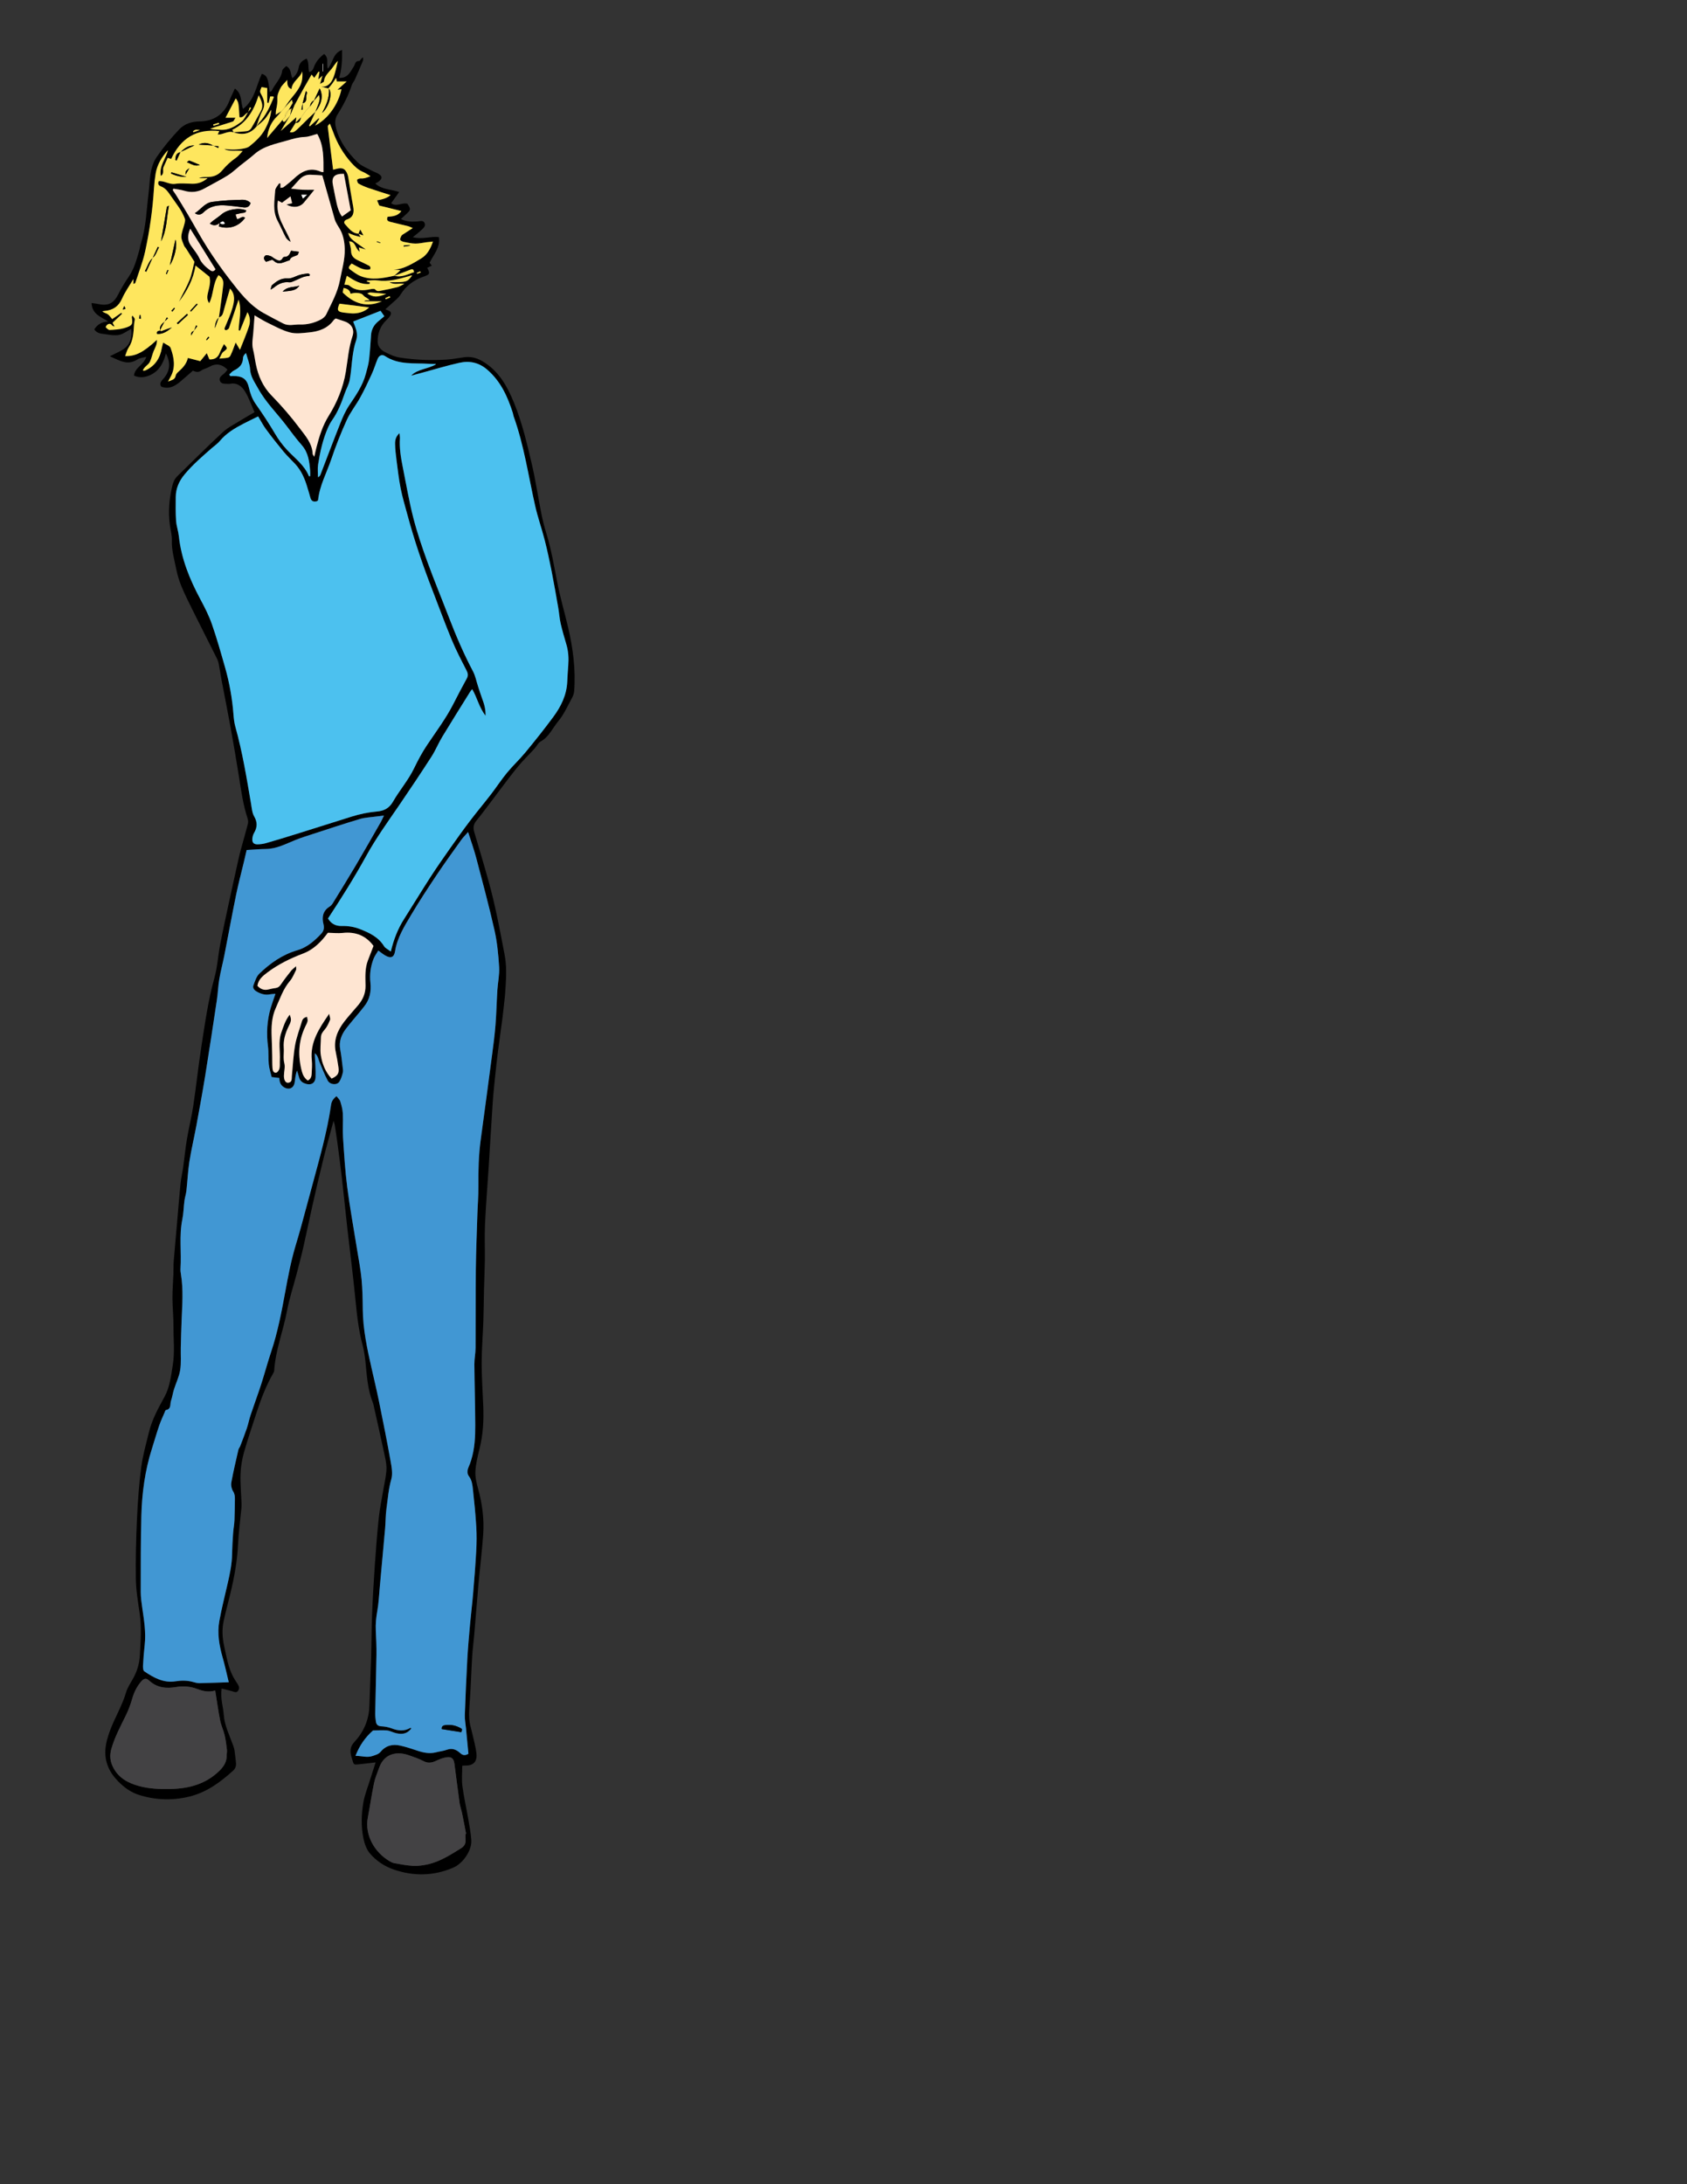 <?xml version="1.0" encoding="utf-8"?>
<!-- Generator: Adobe Illustrator 16.0.4, SVG Export Plug-In . SVG Version: 6.00 Build 0)  -->
<!DOCTYPE svg PUBLIC "-//W3C//DTD SVG 1.1//EN" "http://www.w3.org/Graphics/SVG/1.1/DTD/svg11.dtd">
<svg version="1.1" id="Layer_1" xmlns="http://www.w3.org/2000/svg" xmlns:xlink="http://www.w3.org/1999/xlink" x="0px" y="0px"
	 width="612px" height="792px" viewBox="0 0 612 792" enable-background="new 0 0 612 792" xml:space="preserve">
<rect x="0" y="0" width="612" height="792" fill="#333333" stroke="none"/>
<path fill-rule="evenodd" clip-rule="evenodd" d="M167.687,640.277c0,2.622-0.251,5.027,0.056,7.359
	c0.519,3.949,1.422,7.847,2.101,11.777c0.447,2.586,0.948,5.179,1.132,7.789c0.265,3.765-3.022,8.504-6.555,10.019
	c-7.092,3.042-14.284,3.166-21.516,0.701c-3.369-1.148-6.382-3.137-8.673-5.809c-1.276-1.487-2.021-3.65-2.419-5.627
	c-0.857-4.254-0.728-8.612,0-12.869c0.466-2.724,1.527-5.347,2.351-8.006c0.66-2.132,1.364-4.251,2.106-6.557
	c-2.12,0.245-4.142,0.5-6.169,0.704c-1.751,0.178-1.781,0.138-2.274-1.592c-0.219-0.768-0.489-1.531-0.601-2.316
	c-0.219-1.551,0.096-2.848,1.271-4.12c3.394-3.675,5.362-8.015,5.504-13.116c0.163-5.82,0.454-11.636,0.625-17.455
	c0.155-5.26,0.144-10.525,0.353-15.782c0.23-5.822,0.57-11.643,0.971-17.455c0.399-5.809,0.835-11.618,1.446-17.407
	c0.368-3.484,1.098-6.931,1.674-10.392c0.379-2.283,0.931-4.551,1.109-6.848c0.121-1.562-0.129-3.192-0.458-4.74
	c-1.375-6.468-2.842-12.916-4.279-19.37c-0.052-0.233-0.128-0.463-0.218-0.686c-1.91-4.741-2.125-9.781-2.658-14.772
	c-0.219-2.052-0.535-4.116-1.065-6.105c-1.508-5.656-2.075-11.434-2.646-17.234c-0.812-8.249-1.891-16.471-2.819-24.708
	c-0.697-6.18-1.308-12.369-2.015-18.547c-0.49-4.282-1.064-8.555-1.631-12.827c-0.282-2.126-0.624-4.244-0.956-6.362
	c-0.057-0.362-0.198-0.71-0.429-1.505c-1.317,4.905-2.578,9.325-3.684,13.784c-1.4,5.647-2.709,11.32-3.995,16.996
	c-1.128,4.979-2.128,9.985-3.266,14.961c-0.778,3.407-1.676,6.788-2.558,10.17c-1.126,4.318-2.56,8.577-3.378,12.952
	c-1.362,7.279-4.18,14.243-4.657,21.707c-0.023,0.368-0.223,0.749-0.414,1.081c-2.478,4.304-4.261,8.904-5.796,13.606
	c-1.634,5.006-3.34,9.994-4.773,15.06c-0.71,2.512-1.14,5.168-1.226,7.773c-0.117,3.497,0.229,7.009,0.36,10.515
	c0.023,0.626,0.011,1.259-0.047,1.883c-0.409,4.365-1.004,8.72-1.214,13.094C86.07,566.015,85,571.877,83.595,577.7
	c-0.804,3.33-1.702,6.639-2.438,9.982c-0.679,3.087-0.508,6.219,0.174,9.275c0.849,3.805,1.443,7.703,3.333,11.198
	c0.48,0.889,1.061,1.723,1.605,2.575c0.512,0.802,0.698,1.606,0.04,2.419c-0.597,0.736-1.245,0.359-1.949,0.144
	c-1.261-0.387-2.558-0.658-3.958-1.008c-0.535,3.449,0.55,6.447,0.771,9.512c0.284,3.956,2.104,7.452,3.404,11.104
	c0.211,0.593,0.411,1.203,0.501,1.822c0.206,1.403,0.334,2.817,0.505,4.226c0.15,1.236-0.031,2.213-1.094,3.17
	c-4.664,4.196-9.591,7.827-15.856,9.34c-6.232,1.505-12.423,1.262-18.422-0.683c-2.723-0.882-5.208-2.646-7.315-4.823
	c-1.686-1.741-3.016-3.521-3.876-5.868c-1.551-4.232-0.69-8.152,0.722-12.111c1.739-4.875,4.522-9.306,5.995-14.31
	c0.508-1.727,1.57-3.304,2.471-4.897c1.515-2.682,2.369-5.482,2.537-8.607c0.273-5.1,0.661-10.17-0.093-15.271
	c-0.604-4.087-1.299-8.203-1.364-12.315c-0.116-7.257,0.074-14.527,0.405-21.779c0.283-6.207,0.716-12.427,1.512-18.586
	c0.56-4.331,1.78-8.584,2.816-12.845c1.119-4.604,3.367-8.696,5.639-12.835c1.95-3.554,2.409-7.694,3.046-11.734
	c0.73-4.628,0.201-9.218,0.229-13.82c0.021-3.424-0.357-6.849-0.374-10.274c-0.014-2.948,0.245-5.896,0.357-8.846
	c0.058-1.514-0.018-3.035,0.102-4.542c0.361-4.529,0.792-9.054,1.189-13.581c0.424-4.847,0.792-9.699,1.281-14.54
	c0.208-2.058,0.699-4.084,0.987-6.135c0.465-3.312,0.769-6.647,1.324-9.941c0.688-4.078,1.71-8.102,2.324-12.188
	c1.065-7.092,1.804-14.233,2.909-21.318c1.302-8.354,2.442-16.736,4.726-24.927c1.087-3.896,1.325-8.022,2.083-12.019
	c0.876-4.619,1.876-9.215,2.867-13.812c1.309-6.07,2.647-12.133,4.003-18.192c0.347-1.551,0.8-3.078,1.219-4.612
	c0.667-2.442,1.379-4.873,1.993-7.328c0.145-0.578,0.115-1.282-0.073-1.849c-1.644-4.943-2.351-10.07-3.152-15.188
	c-0.964-6.15-2.036-12.284-3.142-18.411c-0.991-5.491-2.101-10.96-3.136-16.444c-0.384-2.034-0.677-4.085-1.071-6.117
	c-0.135-0.694-0.383-1.387-0.699-2.02c-2.887-5.776-5.822-11.528-8.696-17.311c-1.454-2.924-2.924-5.85-4.168-8.865
	c-0.846-2.051-1.48-4.225-1.911-6.402c-0.663-3.346-1.649-6.636-1.523-10.138c0.067-1.884-0.486-3.788-0.74-5.685
	c-0.642-4.798-0.211-9.526,0.917-14.213c0.326-1.353,0.885-2.528,1.906-3.517c5.455-5.28,10.787-10.694,16.372-15.832
	c2.025-1.863,4.62-3.115,6.985-4.598c1.477-0.926,3.009-1.765,4.541-2.657c-1.166-2.616-2.036-5.23-3.442-7.514
	c-1.102-1.79-2.815-3.274-5.324-2.814c-0.157,0.029-0.32,0.075-0.475,0.058c-1.227-0.133-2.84,0.303-3.346-1.206
	c-0.405-1.207,0.838-1.905,1.667-2.642c0.406-0.361,0.709-0.836,1.114-1.325c-2.061-2.042-4.217-2.415-6.7-0.956
	c-0.886,0.521-2.002,0.686-2.817,1.281c-1.077,0.788-2.008,0.523-3.034,0.054c-1.549,1.347-3.072,2.721-4.648,4.031
	c-1.902,1.581-3.944,2.794-6.804,1.765c-0.673-0.838-0.378-1.652,0.538-2.636c2.447-2.63,3.096-5.62,1.13-9.409
	c-1.002,3.895-2.81,6.814-6.366,8.126c-1.633,0.603-3.386,0.756-5.227-0.095c0.291-2.982,3.623-3.836,4.466-6.822
	c-1.25,0.356-2.392,0.421-3.22,0.964c-3.659,2.399-6.602,0.291-9.986-1.138c2.218-1.214,4.388-1.932,5.891-3.355
	c1.614-1.529,2.163-3.84,1.831-6.583c-1.554,0.817-2.852,1.854-4.304,2.163c-1.499,0.318-3.171,0.065-4.726-0.192
	c-1.502-0.248-3.243-0.121-4.355-1.801c1.15-1.756,2.699-2.771,5.064-2.849c-2.651-1.716-5.875-2.593-6.048-6.706
	c1.062,0.16,1.816,0.238,2.555,0.392c3.562,0.746,5.517-0.333,7.154-3.591c1.141-2.27,2.5-4.446,3.923-6.555
	c1.877-2.781,2.686-5.95,3.614-9.085c0.271-0.915,0.377-1.88,0.665-2.789c1.896-5.998,2.037-12.257,2.8-18.424
	c0.546-4.412,0.316-9.101,2.947-12.927c2.423-3.523,5.183-6.861,8.13-9.961c1.868-1.965,4.444-2.874,7.358-2.907
	c5.208-0.059,8.932-2.53,10.868-7.499c0.57-1.462,1.279-2.869,1.976-4.415c2.77,1.947,2.016,4.949,2.961,7.389
	c4.202-3.235,4.797-8.39,6.813-12.751c1.925,0.643,2.349,1.633,2.826,6.595c0.296-0.146,0.681-0.205,0.761-0.393
	c1.078-2.528,3.451-4.363,3.817-7.304c0.076-0.613,0.932-1.13,1.437-1.701c1.923,1.002,1.53,2.873,2.237,4.417
	c1.309-0.996,2.04-2.386,2.281-3.815c0.296-1.749,1.311-2.589,2.902-3.306c0.945,1.468,0.456,3.215,0.898,4.867
	c1.106-0.168,1.456-0.98,1.789-1.896c0.695-1.91,1.996-3.356,3.651-4.636c1.844,1.433,0.762,3.48,1.346,5.345
	c1.891-2.095,1.722-5.604,5.161-6.822c0.084,3.554-0.062,6.757-1.041,10.15c1.558,0.068,2.718-0.479,3.596-1.547
	c0.655-0.796,1.14-1.732,1.709-2.6c0.513-0.782,0.447-2.069,1.966-1.992c0.304,0.015,0.655-0.914,1.373-1.321
	c0,0.414,0.125,0.88-0.021,1.234c-0.938,2.283-1.915,4.55-2.922,6.803c-0.323,0.725-0.899,1.352-1.145,2.094
	c-1.237,3.745-3.025,7.215-5.126,10.533c-1.06,1.671-1.039,3.263-0.507,5.208c1.344,4.901,4.281,8.731,7.753,12.158
	c1.424,1.405,3.514,2.142,5.322,3.145c0.693,0.384,1.486,0.594,2.164,1c1.571,0.94,1.591,1.759,0.119,2.906
	c-0.309,0.24-0.681,0.397-1.166,0.673c2.369,2.24,5.579,2.019,8.661,3.087c-1.075,1.495-2.004,2.786-2.909,4.044
	c1.861,1.509,3.94-0.391,5.919,0.223c1.228,1.979,1.216,2.153-0.31,3.603c-0.63,0.599-1.275,1.182-2.076,1.923
	c1.925,0.983,3.854,0.996,5.797,0.896c1.007-0.051,2.299-0.612,2.804,0.582c0.514,1.213-0.671,2.008-1.454,2.757
	c-0.79,0.756-1.688,1.4-2.832,2.332c3.416,0.934,6.424-0.39,9.45-0.031c0.596,3.678-1.816,6.242-3.362,9.293
	c0.176,0.24,0.44,0.601,0.796,1.084c-0.577,0.271-1.123,0.527-1.668,0.784c1.083,1.915,0.961,2.407-1.039,3.083
	c-3.69,1.248-6.624,3.347-8.71,6.731c-0.805,1.304-2.198,2.249-3.341,3.338c-0.632,0.603-1.3,1.167-2.095,1.876
	c0.477,0.197,0.816,0.349,1.165,0.479c1.036,0.387,1.076,1.125,0.569,1.909c-0.386,0.597-0.908,1.117-1.423,1.617
	c-2.196,2.134-3.14,4.805-3.094,7.777c0.025,1.591,1.076,2.873,2.423,3.596c1.812,0.971,3.665,1.828,5.795,2.154
	c5.566,0.852,11.144,1.057,16.741,0.712c2.144-0.132,4.268-0.561,6.399-0.861c2.834-0.4,5.224,0.45,7.62,2.046
	c5.343,3.557,8.161,8.786,10.493,14.48c2.95,7.204,4.705,14.752,6.468,22.283c1.398,5.972,2.279,12.062,3.484,18.082
	c0.498,2.492,1.153,4.961,1.891,7.394c1.764,5.819,2.747,11.798,3.921,17.747c1.048,5.306,2.587,10.514,3.825,15.785
	c1.8,7.653,2.826,15.394,2.226,23.275c-0.064,0.843-0.384,1.726-0.797,2.474c-1.581,2.864-2.91,5.963-4.979,8.434
	c-2.064,2.465-3.336,5.653-6.383,7.333c-0.91,0.502-1.417,1.704-2.17,2.53c-2.152,2.36-4.476,4.579-6.475,7.061
	c-3.294,4.09-6.381,8.347-9.564,12.527c-1.688,2.218-3.347,4.461-5.116,6.614c-1.024,1.247-1.223,2.526-0.783,4.017
	c1.783,6.048,3.614,12.083,5.295,18.159c1.082,3.914,2.012,7.875,2.865,11.846c1.041,4.84,1.944,9.711,2.881,14.574
	c0.747,3.877,0.601,7.786,0.341,11.694c-0.079,1.191-0.135,2.385-0.261,3.57c-0.294,2.772-0.593,5.545-0.946,8.309
	c-0.476,3.716-1.032,7.421-1.505,11.137c-0.393,3.088-0.745,6.181-1.062,9.277c-0.341,3.328-0.688,6.658-0.912,9.995
	c-0.524,7.808-0.967,15.621-1.465,23.431c-0.431,6.765-0.996,13.522-1.305,20.292c-0.199,4.382-0.003,8.78-0.059,13.17
	c-0.045,3.512-0.219,7.021-0.305,10.533c-0.093,3.826-0.102,7.656-0.235,11.482c-0.174,5.031-0.604,10.06-0.61,15.09
	c-0.006,5.181,0.354,10.362,0.572,15.542c0.22,5.21-0.047,10.365-1.312,15.459c-0.672,2.704-1.365,5.455-1.529,8.216
	c-0.124,2.089,0.375,4.282,0.946,6.331c1.538,5.521,2.279,11.125,1.866,16.821c-0.438,6.046-1.18,12.069-1.724,18.108
	c-0.545,6.033-0.998,12.075-1.515,18.11c-0.224,2.623-0.585,5.235-0.745,7.861c-0.321,5.256-0.479,10.522-0.837,15.775
	c-0.208,3.035-0.569,6.053,0.09,9.067c0.203,0.928,0.501,1.835,0.705,2.763c0.564,2.561,1.328,5.104,1.591,7.697
	c0.303,2.992-1.276,4.384-4.231,4.264C168.316,640.182,168.006,640.247,167.687,640.277z M106.201,37.356
	c-0.065-0.255-0.131-0.51-0.307-1.192c-1.086,1.19-1.919,2.104-2.752,3.018c0.572-0.846,1.111-1.718,1.727-2.533
	c0.958-1.27,2.041-2.449,2.938-3.757c1.66-2.423,2.067-4.037,1.855-7.007c-0.849,2.461-3.666,3.6-3.904,6.41
	c-1.572-0.553-1.539-1.82-1.553-3.311c-1.001,1.158-1.902,1.899-2.397,2.851c-0.605,1.166-1.251,2.528-1.187,3.77
	c0.077,1.475-0.122,2.819-0.452,4.205c-0.114,0.479-0.084,0.991-0.143,1.798c0.892-0.557,1.48-0.925,2.068-1.292
	c-0.562,0.669-1.068,1.395-1.695,1.997c-1.905,1.828-3.23,4.57-3.486,7.72c1.992-2.344,3.781-4.449,5.571-6.553
	c0.177,0.789,0.605,0.922,1.137,0.341c0.622-0.679,1.166-1.43,1.743-2.15c-1.231,2.041-2.463,4.083-3.514,5.825
	c1.559-1.375,3.405-3.005,5.663-4.998c-0.133,1.098-0.188,1.555-0.241,2.01l-0.012,0.007c-0.7,1.108-1.4,2.215-2.134,3.375
	c1.038,0.375,1.843-0.197,2.521-0.82c1.513-1.391,2.938-2.875,4.41-4.31c0.784-0.765,1.591-1.506,2.388-2.258
	c-0.777,1.682-1.556,3.363-2.333,5.044c0.103,0.082,0.206,0.164,0.309,0.246c1.054-0.969,2.108-1.938,3.162-2.907
	c0.077,0.061,0.153,0.122,0.23,0.183c-0.445,0.736-0.892,1.472-1.506,2.486c4.702-2.444,8.4-7.67,9.567-13.194
	c-0.45,0.053-0.904,0.107-1.452,0.172c1.11-0.994,2.085-1.867,3.346-2.995c-1.505,0-2.553,0-3.576,0
	c-0.088-0.419-0.157-0.749-0.277-1.322c-0.542,0.834-0.904,1.452-1.327,2.025c-0.465,0.629-0.986,1.217-1.488,1.83
	c-0.965-0.243-1.786-0.45-2.607-0.657c2.453,0.246,3.686-1.392,4.435-3.248c0.78-1.932,1.115-4.043,1.646-6.076
	c-0.981,0.877-1.525,1.945-2.262,2.857c-1.138,1.411-2.604,2.575-2.812,4.581c-0.029,0.271-0.701,0.474-1.398,0.912
	c0.36-1.215,0.575-1.939,0.892-3.006c-0.651,0.584-0.99,0.889-1.539,1.382c0.185-1.126,0.315-1.924,0.446-2.723
	c-0.115-0.041-0.23-0.082-0.346-0.123c-0.504,0.73-1.007,1.461-1.559,2.261c-0.352-0.439-0.58-0.724-0.957-1.194
	c-1.046,1.823-2.05,3.534-3.015,5.266c-1.112,2-2.191,4.018-3.284,6.028C106.559,38.007,106.38,37.681,106.201,37.356z
	 M89.992,40.806c-1.163,0.282-1.57,2.067-3.118,1.677c-0.319-5.382-0.319-5.382-1.35-6.818c-1.221,2.312-2.425,4.59-3.716,7.033
	c1.128,0,2.137,0,3.62,0c-0.451,0.666-0.625,1.25-0.958,1.364c-2.183,0.742-4.401,1.375-6.604,2.058
	c-0.55,0.17-1.083,0.395-1.624,0.595c1.264,0.321,2.457,0.239,3.635,0.337c3.113,0.262,5.563-1.28,7.829-3.026
	c0.994-0.766,1.504-2.159,2.232-3.269c0.389-0.532,0.778-1.065,1.167-1.597c-0.161-0.084-0.323-0.168-0.484-0.252
	C90.412,39.54,90.202,40.173,89.992,40.806z M130.069,84.741l-0.046-0.036c0.2,0.307,0.4,0.613,0.813,1.246
	c-0.984-0.264-1.648-0.41-2.29-0.623c-0.697-0.231-1.374-0.524-2.212-0.849c0.642,1.969,0.642,1.969,6.388,6.004
	c-0.826-0.247-1.652-0.493-2.56-0.764c0.117,0.547,0.189,0.888,0.332,1.552c-1.701-1.102-1.344-3.668-3.815-3.773
	c0.247,1.202,0.669,2.347,0.677,3.494c0.012,1.924,1.172,2.781,2.663,3.482c1.151,0.541,2.305,1.08,3.438,1.66
	c0.545,0.279,1.24,0.533,0.786,1.55c-2.585,0.528-4.585-1.09-6.696-2.132c-1.075,1.096-1.265,1.639-0.583,2.137
	c1.242,0.906,2.5,1.895,3.907,2.448c4.039,1.587,8.12,0.729,12.185-0.167c2.656,0.779,4.846-0.562,7.156-1.271
	c-0.151-1.019-0.515-1.231-1.212-0.96c-1.996,0.778-4.002,1.53-6.004,2.292c0.784-0.702,1.569-1.404,2.295-2.055
	c-0.752-0.073-1.665-0.161-2.578-0.25c2.018,0.018,3.827-0.62,5.549-1.451c1.573-0.759,3.078-1.668,4.569-2.583
	c2.227-1.365,3.328-3.53,4.238-6.094c-0.896,0.09-1.594,0.146-2.286,0.233c-1.365,0.171-2.73,0.515-4.092,0.498
	c-1.397-0.018-2.799-0.339-4.179-0.619c-0.486-0.098-1.181-0.376-1.305-0.735c-0.141-0.411,0.175-1.046,0.435-1.501
	c0.177-0.309,0.592-0.492,0.916-0.707c0.989-0.655,1.986-1.298,3.177-2.073c-0.718-0.293-1.195-0.555-1.707-0.684
	c-2.085-0.527-4.181-1.012-6.272-1.515c-0.937-0.226-1.706-0.566-1.125-1.888c1.832-0.131,3.732-0.294,4.955-2.077
	c-2.736-0.684-5.324-1.332-7.998-2c-0.24-0.574-0.5-1.19-0.788-1.877c1.826-0.34,3.432-0.701,4.873-1.896
	c-2.817-0.904-5.47-1.714-8.091-2.615c-1.2-0.412-2.378-0.932-3.481-1.553c-0.35-0.197-0.562-0.881-0.56-1.341
	c0.001-0.191,0.743-0.565,1.122-0.534c1.2,0.099,2.247-0.187,3.725-0.831c-1.146-0.669-1.849-1.192-2.634-1.514
	c-1.76-0.721-3.061-1.971-4.3-3.351c-2.973-3.312-5.144-7.084-6.64-11.263c-0.333-0.929-0.729-1.836-1.168-2.934
	c-0.388,0.506-0.771,0.779-0.744,1.004c0.612,5.186,1.27,10.367,1.94,15.721c0.659-0.169,1.027-0.265,1.396-0.358
	c1.985-0.502,3.014-0.001,3.763,1.874c0.176,0.442,0.286,0.918,0.365,1.389c0.583,3.459,1.095,6.932,1.744,10.378
	c0.42,2.229,0.135,3.968-2.307,4.783c-0.8,0.267-1.271,1-0.642,1.674C126.542,82.764,127.717,84.616,130.069,84.741z M92.969,45.961
	c0.366-0.512,0.68-1.073,1.106-1.529c2.443-2.612,3.849-5.816,5.213-9.045c0.042-0.1-0.065-0.263-0.112-0.426
	c-0.369,0-0.745,0-1.155,0c-0.198,0.832-0.382,1.598-0.565,2.364c-0.171-0.024-0.342-0.049-0.514-0.073c0-1.786,0-3.572,0-5.317
	c-0.873-0.151-1.461-0.253-2.047-0.354c-0.722,1.674-0.681,1.652,0.047,3.005c0.984,1.831,1.321,3.62,0.225,5.657
	c-0.959,1.783-1.48,3.802-2.194,5.717c-2.15,2.549-4.886,3.204-8.285,1.982c1.659-0.12,3.329-0.166,4.972-0.403
	c0.539-0.078,1.186-0.545,1.473-1.022c1.215-2.014,2.302-4.106,3.46-6.155c1.075-1.901,0.416-3.553-0.747-5.816
	c-1.81,5.694-4.483,10.093-9.584,12.526c0.208,0.389,0.354,0.663,0.501,0.938c-1.943-0.724-3.705,0.824-5.788,0.784
	c0.291-0.634,0.426-0.928,0.578-1.26c-8.333-0.904-13.999,2.624-17.452,10.104c-0.366-0.114-0.774-0.242-1.27-0.396
	c-0.523,1.165-0.996,2.258-1.504,3.336c-0.467,0.991,0.436,2.424-0.984,3.21c-0.693-3.602,1.856-6.215,2.568-9.337
	c-2.24,2.493-3.917,5.253-4.455,8.564c-0.281,1.731-0.486,3.482-0.594,5.233c-0.476,7.737-1.567,15.399-3.216,22.956
	c-0.845,3.874-2.34,7.606-3.566,11.395c-0.047,0.144-0.358,0.203-0.691,0.376c0-0.559,0-0.967,0-1.787
	c-1.521,2.583-3.066,4.73-4.11,7.099c-1.25,2.835-3.286,4.183-6.232,4.454c-0.312,0.029-0.622,0.09-0.932,0.137
	c0.655,0.6,1.403,0.679,1.953,1.051c0.602,0.407,1.02,1.085,1.648,1.792c1.062-0.734,2.172-1.502,3.282-2.27
	c0.093,0.114,0.187,0.228,0.28,0.342c-1.156,1.093-2.313,2.186-3.444,3.255c0.288,0.545,0.501,0.95,0.716,1.355
	c-0.465-0.08-0.742-0.25-0.936-0.488c-0.52-0.641-1.137-0.566-1.696-0.173c-0.282,0.198-0.62,0.857-0.549,0.928
	c0.405,0.407,0.938,1,1.401,0.979c1.738-0.081,3.524-0.168,5.185-0.635c3.296-0.928,3.223-1.587,2.872-3.966
	c-0.026-0.175,0.122-0.375,0.208-0.616c0.921,1.11,0.919,1.11,0.81,1.781c-0.075,0.461-0.173,0.922-0.206,1.386
	c-0.209,2.929-0.256,5.871-1.983,8.472c-0.585,0.882-0.833,1.988-1.26,3.05c3.799,0.108,6.611-1.334,11.522-5.879
	c0.134,1.662-0.667,2.844-1.194,4.121c-0.514,1.243-0.757,2.604-1.33,3.814c-0.567,1.199-2.095,1.757-2.572,3.195
	c0.303,0.046,0.387,0.083,0.457,0.064c0.229-0.059,0.465-0.112,0.677-0.213c3.394-1.618,5.131-4.421,5.753-8.031
	c0.098-0.565,0.278-1.117,0.498-1.977c1.131,0.784,2.402,1.181,2.677,1.938c1.263,3.481,1.931,7.059-0.043,10.571
	c-0.217,0.386-0.418,0.781-0.862,1.612c1.435-0.575,2.504-0.663,2.744-2.089c0.09-0.536,0.579-1.08,1.021-1.467
	c1.575-1.378,2.951-2.877,3.414-4.98c1.508,0.388,2.875,0.739,4.51,1.159c0.66-0.812,1.434-1.765,2.349-2.892
	c0.351,0.827,0.664,1.564,0.953,2.248c1.952,0.115,3.111-0.71,3.766-2.417c0.413-1.077,1.004-2.085,1.528-3.15
	c1.423,1.682,1.352,1.591-0.25,2.848c-0.647,0.507-0.909,1.507-1.434,2.438c3.477-0.287,3.599-0.235,4.119-1.303
	c0.676-1.387,1.149-2.872,1.795-4.535c0.498,0.843,0.89,1.509,1.564,2.651c1.214-3.116,2.357-5.732,3.242-8.433
	c0.558-1.702,0.514-3.503-0.527-5.212c-0.931,2.313-1.806,4.49-2.681,6.666c-0.173-0.031-0.347-0.062-0.521-0.093
	c0.14-3.686,1.24-7.417-0.03-11.128c-1.177,3.552-2.274,6.954-3.464,10.323c-0.128,0.364-0.892,0.84-1.191,0.742
	c-0.737-0.24-0.368-0.792-0.138-1.348c0.943-2.277,1.996-4.537,2.638-6.903c0.609-2.246,1.092-4.667-0.938-6.829
	c-0.866,3.011-1.722,5.83-2.469,8.678c-0.249,0.948-0.697,1.546-1.623,1.799l0.05,0.042c0.083-0.55,0.173-1.1,0.247-1.651
	c0.457-3.39,0.971-6.773,1.331-10.173c0.133-1.259-0.071-2.568-1.699-3.557c-2.168,3.048-1.749,7.022-3.393,10.178
	c-0.933-1.32-0.761-2.582-0.397-4.015c0.48-1.896,1.012-3.875,0.481-5.592c-1.737-1.395-3.25-2.61-5.043-4.05
	c-0.817,5.146-3.14,9.292-6.023,13.16c1.236-2.643,2.742-5.167,3.839-7.858c0.862-2.116,1.217-4.438,1.797-6.668
	c-1.022-1.616-2.042-3.233-3.071-4.845c-0.215-0.336-0.56-0.614-0.689-0.974c-0.398-1.116-1.057-2.277-0.993-3.385
	c0.089-1.547,0.765-3.056,1.137-4.594c0.14-0.578,0.336-1.268,0.148-1.773c-0.438-1.183-1.005-2.342-1.683-3.407
	c-1.067-1.676-2.281-3.259-3.41-4.898c-0.949-1.378-1.85-2.77-3.523-3.427c-0.745-0.292-1.411-0.789-0.865-1.925
	c2.041-0.218,3.794,1.293,5.933,0.975c2.032-0.302,4.146-0.073,6.224-0.035c2.073,0.038,3.903-0.606,5.554-2.03
	c-1.063,0-2.126,0-3.19,0c0.943-0.419,1.883-0.426,2.823-0.417c2.239,0.02,4.13-0.526,5.679-2.399
	c1.427-1.727,3.105-3.272,4.986-4.574c0.85-0.587,1.491-1.476,2.439-2.446c-2.536-0.348-4.719,0.348-6.707-0.753
	c2.43,0.335,4.842,0.308,7.229-0.195c0.678-0.143,1.427-0.352,1.947-0.773c2.177-1.765,4.257-3.655,5.623-6.157
	c1.206-2.209,2.073-4.546,2.288-7.096c-0.838,1.076-1.438,2.307-2.304,3.31C95.198,44.168,94.028,45.02,92.969,45.961z
	 M89.48,308.221c-0.325,1.398-0.643,2.79-0.973,4.179c-0.962,4.041-2.039,8.058-2.871,12.125
	c-1.489,7.269-2.813,14.571-4.246,21.853c-0.567,2.886-1.341,5.733-1.833,8.63c-0.428,2.513-0.508,5.083-0.886,7.606
	c-1.36,9.081-2.732,18.16-4.197,27.224c-0.979,6.063-2.089,12.105-3.205,18.146c-0.81,4.388-1.857,8.735-2.551,13.14
	c-0.553,3.51-0.698,7.083-1.094,10.62c-0.139,1.246-0.56,2.459-0.723,3.704c-0.29,2.213-0.3,4.475-0.749,6.65
	c-1.229,5.948-0.288,11.956-0.673,17.923c-0.046,0.71,0.059,1.441,0.174,2.148c0.894,5.477,0.456,10.968,0.231,16.459
	c-0.137,3.346-0.223,6.692-0.303,10.04c-0.065,2.711,0.202,5.47-0.217,8.123c-0.379,2.402-1.524,4.677-2.259,7.03
	c-0.425,1.362-0.625,2.797-1.08,4.146c-0.403,1.193,0.19,2.988-1.848,3.321c-0.188,0.031-0.32,0.523-0.443,0.815
	c-0.679,1.61-1.437,3.195-1.998,4.846c-0.95,2.791-1.762,5.629-2.653,8.44c-2.48,7.829-3.574,15.899-3.801,24.061
	c-0.257,9.253-0.219,18.515-0.23,27.771c-0.002,1.905,0.272,3.82,0.544,5.713c0.646,4.487,1.403,8.957,0.89,13.525
	c-0.275,2.454-0.474,4.92-0.604,7.386c-0.039,0.742,0.011,1.888,0.462,2.192c3.39,2.284,6.928,4.289,11.284,3.614
	c2.157-0.334,4.292-0.352,6.417,0.249c0.764,0.217,1.568,0.44,2.349,0.425c3.497-0.065,6.992-0.216,10.593-0.339
	c-0.755-3.078-1.389-6.041-2.217-8.948c-1.239-4.352-2.024-8.764-1.208-13.242c0.842-4.623,2.014-9.187,3.06-13.771
	c0.781-3.423,1.5-6.848,1.561-10.385c0.044-2.541,0.202-5.082,0.374-7.619c0.107-1.579,0.419-3.146,0.492-4.726
	c0.117-2.55,0.114-5.105,0.16-7.658c0.018-1.013-0.044-1.913-0.659-2.882c-0.552-0.869-0.824-2.19-0.638-3.207
	c0.729-3.986,1.675-7.934,2.576-11.887c0.103-0.451,0.473-0.835,0.643-1.279c0.822-2.148,1.67-4.289,2.407-6.467
	c0.534-1.578,0.841-3.233,1.369-4.814c1.238-3.702,2.609-7.361,3.813-11.073c1.277-3.94,2.332-7.953,3.649-11.879
	c2.364-7.052,3.749-14.336,5.09-21.612c1.055-5.721,2.126-11.418,3.808-16.991c0.714-2.364,1.404-4.737,2.058-7.119
	c1.351-4.918,2.677-9.843,4-14.768c2.582-9.606,5.354-19.169,6.777-29.046c0.176-1.224,0.748-2.199,1.977-3.135
	c0.51,0.686,1.154,1.226,1.363,1.9c0.443,1.436,0.855,2.932,0.928,4.42c0.141,2.859-0.12,5.74,0.066,8.594
	c0.396,6.046,0.755,12.108,1.533,18.112c0.984,7.586,2.377,15.12,3.582,22.678c0.564,3.545,1.269,7.077,1.608,10.644
	c0.347,3.649,0.41,7.334,0.447,11.004c0.073,7.234,1.594,14.238,3.179,21.238c0.912,4.033,1.881,8.055,2.706,12.105
	c1.448,7.116,2.88,14.237,4.16,21.385c0.403,2.255,0.894,4.772,0.291,6.867c-1,3.473-1.239,6.999-1.733,10.507
	c-0.343,2.433-0.294,4.919-0.509,7.373c-0.606,6.93-1.253,13.855-1.894,20.781c-0.28,3.025-0.403,6.081-0.934,9.063
	c-0.421,2.368-0.66,4.694-0.543,7.088c0.143,2.947,0.279,5.901,0.237,8.851c-0.1,7.035-0.318,14.069-0.453,21.104
	c-0.02,1.03,0.1,2.072,0.256,3.094c0.162,1.058,0.732,1.616,1.936,1.679c1.255,0.065,2.556,0.291,3.725,0.738
	c2.356,0.901,4.615,1.171,6.877-0.191c0.042-0.026,0.203,0.143,0.308,0.222c-1.65,2.208-3.828,2.277-6.207,1.532
	c-0.914-0.286-1.816-0.75-2.747-0.817c-1.635-0.119-3.288,0.006-4.935,0.028c-2.728,2.401-4.805,5.248-6.368,9.191
	c2.29,0.036,4.173,0.727,6.127,0.086c1.026-0.337,2.26-0.688,2.896-1.452c1.985-2.385,4.424-2.986,7.266-2.327
	c1.932,0.448,3.842,1.026,5.717,1.677c2.368,0.822,4.726,1.389,7.237,0.738c1.313-0.34,2.693-0.475,3.96-0.934
	c1.933-0.699,3.472,0.014,4.787,1.22c1.036,0.95,1.907,0.89,2.985,0.247c-0.301-3.138-0.598-6.212-0.891-9.286
	c-0.151-1.585-0.467-3.177-0.412-4.755c0.234-6.767,0.528-13.532,0.902-20.293c0.233-4.226,0.616-8.444,0.992-12.66
	c0.325-3.655,0.788-7.298,1.096-10.954c0.435-5.17,0.854-10.343,1.14-15.522c0.162-2.945,0.198-5.916,0.021-8.859
	c-0.273-4.528-0.72-9.05-1.22-13.561c-0.181-1.624-0.343-3.275-1.444-4.723c-0.721-0.945-0.634-2.228-0.104-3.397
	c0.36-0.793,0.649-1.623,0.909-2.455c1.3-4.159,1.508-8.467,1.489-12.768c-0.031-7.339-0.263-14.677-0.319-22.016
	c-0.016-1.986,0.422-3.974,0.435-5.962c0.065-9.498-0.01-18.998,0.097-28.496c0.074-6.612,0.35-13.224,0.558-19.834
	c0.104-3.348,0.393-6.694,0.364-10.039c-0.047-5.751,0.074-11.479,0.86-17.188c1.414-10.273,2.779-20.554,4.131-30.836
	c0.467-3.556,0.938-7.116,1.218-10.689c0.33-4.211,0.42-8.438,0.684-12.655c0.174-2.783,0.806-5.579,0.636-8.332
	c-0.275-4.452-0.697-8.951-1.675-13.291c-1.98-8.793-4.33-17.505-6.622-26.225c-0.803-3.052-1.885-6.031-2.963-9.437
	c-1.004,1.152-1.849,1.975-2.523,2.92c-2.964,4.148-5.957,8.279-8.791,12.516c-3.193,4.776-6.363,9.578-9.29,14.519
	c-2.467,4.165-5.103,8.294-5.889,13.254c-0.36,2.276-1.56,2.729-3.562,1.559c-0.814-0.477-1.552-1.084-2.532-1.78
	c-0.621,1.06-1.299,1.943-1.691,2.939c-1.094,2.776-1.492,5.68-1.167,8.657c0.353,3.228-0.231,6.191-2.335,8.759
	c-0.504,0.615-0.987,1.248-1.493,1.862c-1.678,2.034-3.425,4.016-5.025,6.108c-1.702,2.225-2.636,4.695-2.081,7.602
	c0.389,2.038,0.595,4.111,0.851,6.173c0.088,0.711,0.244,1.474,0.078,2.14c-0.285,1.139-0.635,2.324-1.258,3.298
	c-0.867,1.357-3.386,1.157-4.236-0.428c-1.161-2.163-2.036-4.481-2.992-6.751c-0.426-1.01-0.513-2.193-1.655-3.141
	c0,0.528-0.007,0.753,0.001,0.977c0.099,2.543,0.353,5.092,0.254,7.627c-0.094,2.408-1.783,3.214-4.051,2.303
	c-1.083-0.436-1.669-1.15-1.955-2.227c-0.213-0.8-0.48-1.586-0.724-2.378c-0.544,1.437-0.657,2.825-0.844,4.204
	c-0.296,2.201-2.075,2.979-3.953,1.8c-1.271-0.798-1.592-2.051-1.622-3.327c-0.944-0.112-1.718-0.204-2.775-0.329
	c-0.365-1.547-0.883-3.053-1.045-4.596c-0.226-2.138-0.017-4.323-0.288-6.451c-0.615-4.824-0.362-9.556,1.04-14.211
	c0.476-1.58,1.053-3.13,1.665-4.934c-0.752,0.068-1.37,0.069-1.964,0.188c-1.824,0.367-3.443-0.166-4.975-1.08
	c-0.825-0.492-1.397-1.283-1.042-2.204c0.565-1.46,1.047-3.155,2.112-4.183c3.984-3.839,8.416-6.956,13.901-8.545
	c3.386-0.98,6.135-3.358,8.554-5.949c0.879-0.941,1.214-1.981,0.833-3.468c-0.619-2.415-0.297-4.791,2.15-6.324
	c0.46-0.288,0.887-0.719,1.171-1.181c2.799-4.543,5.613-9.079,8.327-13.673c3.112-5.269,6.133-10.593,9.177-15.902
	c0.398-0.694,0.699-1.444,1.117-2.318c-1.126,0.142-1.911,0.231-2.693,0.342c-2.021,0.286-4.112,0.342-6.049,0.919
	c-5.796,1.726-11.533,3.646-17.287,5.512c-2.045,0.663-4.104,1.304-6.095,2.104c-3.468,1.394-6.784,3.204-10.674,3.253
	C94.271,307.875,92.054,308.077,89.48,308.221z M93.652,150.99c-1.907,0.941-3.628,1.757-5.317,2.632
	c-3.195,1.654-6.261,3.471-8.613,6.311c-0.805,0.971-1.906,1.695-2.868,2.537c-3.485,3.05-7.002,6.057-9.973,9.652
	c-1.966,2.38-3.092,5.028-3.127,8.098c-0.032,2.871-0.078,5.751,0.119,8.611c0.13,1.895,0.809,3.747,1.015,5.643
	c0.889,8.167,3.912,15.575,7.75,22.738c1.579,2.946,3.129,5.958,4.226,9.102c1.809,5.191,3.303,10.497,4.811,15.789
	c1.576,5.53,2.573,11.174,3.018,16.916c0.117,1.508,0.277,3.045,0.683,4.494c2.571,9.165,4.089,18.54,5.692,27.9
	c0.269,1.568,0.377,3.297,1.139,4.618c1.233,2.137,1.14,3.979-0.038,5.997c-0.35,0.599-0.552,1.339-0.622,2.035
	c-0.144,1.428,0.488,2.136,1.912,2.101c1.026-0.025,2.081-0.158,3.066-0.441c3.663-1.053,7.31-2.164,10.948-3.297
	c6.689-2.084,13.37-4.193,20.05-6.304c3.047-0.962,6.156-1.595,9.339-1.876c2.508-0.222,4.363-1.216,5.719-3.577
	c2.379-4.14,5.562-7.779,7.659-12.128c1.383-2.865,2.898-5.699,4.665-8.339c3.278-4.898,6.836-9.609,9.531-14.883
	c1.594-3.119,3.204-6.231,4.902-9.293c0.64-1.153,0.379-2.002-0.181-3.091c-1.859-3.613-3.744-7.23-5.301-10.978
	c-2.45-5.898-4.636-11.906-6.945-17.862c-3.496-9.015-6.62-18.153-9.129-27.496c-0.847-3.157-1.803-6.295-2.435-9.497
	c-0.679-3.434-1.068-6.926-1.52-10.402c-0.246-1.896-0.463-3.807-0.497-5.714c-0.024-1.304,0.198-2.651,1.591-3.917
	c0.079,0.883,0.192,1.399,0.16,1.905c-0.224,3.465,0.319,6.854,0.998,10.226c1.244,6.174,2.286,12.402,3.845,18.497
	c1.381,5.401,3.192,10.71,5.097,15.957c2.453,6.756,5.217,13.397,7.794,20.109c2.576,6.708,5.399,13.297,8.768,19.656
	c0.882,1.665,1.232,3.61,1.83,5.425c0.473,1.433,0.917,2.876,1.435,4.292c0.692,1.892,1.372,3.776,1.296,6.413
	c-2.408-3.171-3.042-6.616-4.853-9.661c-0.345,0.451-0.604,0.738-0.805,1.062c-3.371,5.422-6.778,10.824-10.08,16.289
	c-1.401,2.319-2.421,4.875-3.887,7.149c-3.79,5.881-7.681,11.7-11.628,17.477c-4.17,6.102-8.517,12.094-12.077,18.578
	c-4.255,7.747-8.972,15.2-13.821,22.607c1.132,1.919,2.798,2.781,4.987,2.724c2.26-0.059,4.46,0.289,6.569,1.115
	c3.438,1.346,6.725,2.873,8.785,6.225c0.446,0.727,1.409,1.136,2.444,1.929c1.064-4.416,2.549-8.243,4.789-11.757
	c3.209-5.035,6.296-10.147,9.535-15.161c2.287-3.54,4.703-6.997,7.128-10.444c2.377-3.379,4.781-6.743,7.277-10.033
	c2.456-3.238,5.081-6.347,7.562-9.566c1.997-2.59,3.782-5.348,5.858-7.869c2.124-2.579,4.601-4.868,6.724-7.446
	c3.455-4.195,6.85-8.447,10.078-12.817c2.775-3.757,4.827-7.888,5.051-12.707c0.093-1.99,0.212-3.979,0.368-5.965
	c0.202-2.565,0.057-5.083-0.674-7.569c-0.74-2.521-1.496-5.044-2.081-7.604c-0.425-1.859-0.538-3.786-0.867-5.67
	c-0.777-4.455-1.545-8.913-2.424-13.348c-0.742-3.746-1.54-7.486-2.486-11.185c-1.066-4.168-2.516-8.244-3.464-12.435
	c-2.466-10.888-4.034-21.989-7.839-32.555c-0.134-0.372-0.146-0.787-0.267-1.165c-1.901-5.913-4.362-11.422-9.243-15.661
	c-3.104-2.697-6.508-3.341-10.226-2.511c-4.58,1.023-9.081,2.406-13.617,3.629c-1.271,0.343-2.547,0.673-3.821,1.008
	c2.515-2.506,6.164-2.365,9.046-4.12c-0.161-0.067-0.234-0.123-0.309-0.125c-0.718-0.016-1.439,0.009-2.155-0.039
	c-5.445-0.363-11.083,0.493-16.048-2.813c-1.121-0.746-2.168-0.208-2.695,1.062c-0.731,1.762-1.271,3.607-2.062,5.339
	c-1.322,2.895-2.675,5.785-4.207,8.571c-1.535,2.793-3.593,5.327-4.906,8.208c-2.116,4.641-3.995,9.411-5.627,14.244
	c-1.653,4.896-4.226,9.506-4.778,14.761c-0.014,0.127-0.195,0.237-0.358,0.423c-1.198,0.359-2.096,0.116-2.465-1.316
	c-0.317-1.235-0.718-2.449-1.077-3.673c-0.907-3.096-2.147-6.025-4.367-8.436c-1.408-1.528-2.945-2.945-4.271-4.541
	c-2.186-2.633-4.305-5.327-6.337-8.08C95.448,154.213,94.614,152.577,93.652,150.99z M62.89,68.41
	c-0.071,0.186-0.143,0.373-0.214,0.559c0.44,0.647,0.907,1.278,1.316,1.944c1.417,2.308,2.837,4.614,4.211,6.946
	c2.345,3.981,4.528,8.064,7.018,11.951c2.479,3.87,5.114,7.66,7.932,11.29c3.603,4.639,7.141,9.41,12.416,12.386
	c2.349,1.325,4.755,2.551,7.145,3.803c1.96,1.027,4.039,0.321,6.066,0.379c2.693,0.078,5.233-0.555,7.59-1.794
	c0.787-0.414,1.618-1.113,1.987-1.892c1.911-4.028,4.134-7.938,4.97-12.406c0.702-3.754,1.837-7.428,1.735-11.319
	c-0.066-2.525-0.523-4.982-1.728-7.135c-0.673-1.203-1.537-2.287-1.921-3.654c-1.5-5.343-3.018-10.681-4.483-15.86
	c-1.464-0.087-2.94-0.228-4.419-0.249c-1.501-0.021-2.799,0.561-3.832,1.662c-0.994,1.06-1.963,2.144-3.092,3.381
	c1.666,0.166,2.922,0.337,4.183,0.402c1.212,0.062,2.429,0.013,4.265,0.013c-1.518,1.867-2.625,3.269-3.776,4.634
	c-1.458,1.729-3.92,2.061-6.352,0.725c0.841-0.198,1.478-0.347,2.067-0.486c-0.187-0.792-0.359-1.527-0.584-2.481
	c-1.098,0.821-2.087,1.562-3.073,2.3c-0.452-0.236-0.905-0.471-1.494-0.777c-1.036,5.949,2.926,10.082,4.664,14.995
	c-0.781-0.438-1.46-0.958-1.824-1.645c-1.048-1.972-1.904-4.045-2.953-6.016c-1.896-3.562-1.097-7.331-0.874-11.032
	c0.051-0.848,0.866-1.655,1.356-2.465c0.047-0.078,0.283-0.042,0.544-0.072c0,0.508,0,1.002,0,1.632
	c0.429-0.093,0.889-0.062,1.162-0.274c1.255-0.974,2.513-1.956,3.668-3.043c2.851-2.684,5.922-4.331,9.9-2.506
	c0.203,0.093,0.464,0.06,0.878,0.105c-0.013-4.783,0.24-9.529-2.263-13.843c-1.598,0.408-3.05,1.042-4.522,1.093
	c-2.201,0.076-4.244,0.666-6.303,1.27c-4.185,1.229-8.563,1.977-12.012,5.02c-1.667,1.472-3.475,2.786-5.216,4.174
	c-1.488,1.187-2.873,2.541-4.481,3.533c-2.708,1.671-5.567,3.094-8.34,4.659c-2.352,1.327-4.77,1.635-7.379,0.846
	C65.556,68.779,64.205,68.653,62.89,68.41z M78.071,613.005c-2.431,0.681-4.4,0.218-6.375-0.524c-2.492-0.938-5.027-1.226-7.73-0.76
	c-3.528,0.607-6.957,0.353-9.828-2.309c-1.144-1.061-1.919-0.878-3.033,0.441c-1.506,1.784-2.492,3.832-3.142,6.1
	c-0.589,2.056-1.339,4.096-2.28,6.015c-1.958,3.993-4.077,7.894-5.292,12.223c-0.67,2.388-0.44,4.521,0.675,6.683
	c1.944,3.769,5.231,5.588,9.141,6.69c3.887,1.096,7.838,1.222,11.82,1.127c6.657-0.158,12.739-1.821,17.642-6.673
	c1.538-1.521,2.584-3.188,2.567-5.414c-0.006-0.717,0.171-1.446,0.085-2.148c-0.218-1.788-0.43-3.59-0.846-5.338
	c-0.421-1.771-1.254-3.452-1.606-5.232C79.176,620.383,78.692,616.841,78.071,613.005z M107.415,350.349
	c0,0.82,0.1,1.157-0.016,1.382c-0.688,1.337-1.229,2.815-2.187,3.934c-2.493,2.914-3.651,6.513-5.179,9.883
	c-1.488,3.285-1.634,6.948-1.476,10.568c0.098,2.232,0.143,4.467,0.197,6.7c0.037,1.515-0.013,3.036,0.104,4.544
	c0.06,0.783,0.354,1.785,1.368,1.581c0.487-0.098,1.027-0.944,1.165-1.54c0.211-0.914,0.068-1.905,0.125-2.86
	c0.197-3.327-0.637-6.703,0.494-9.986c0.788-2.289,1.494-4.611,3.09-6.623c0.315,0.751,0.534,1.502,0.416,2.194
	c-0.132,0.768-0.538,1.499-0.884,2.218c-1.158,2.4-1.889,4.889-1.69,7.589c0.138,1.873-0.277,3.723,0.22,5.646
	c0.359,1.391-0.145,2.988-0.155,4.495c-0.013,1.645,0.636,2.643,1.562,2.523c1.507-0.193,1.211-1.441,1.311-2.424
	c0.377-3.731,0.525-7.501,1.174-11.184c0.521-2.954,1.641-5.803,2.493-8.698c0.24-0.817,0.74-1.337,1.847-1.583
	c0.082,0.607,0.289,1.133,0.182,1.583c-0.162,0.684-0.525,1.323-0.834,1.968c-2.561,5.343-2.719,10.843-1.156,16.482
	c0.358,1.294,1.009,2.3,2.069,3.069c1.066-0.524,1.361-1.43,1.405-2.4c0.077-1.67,0.224-3.361,0.054-5.014
	c-0.663-6.449,2.567-11.383,6.305-16.783c0.176,1.084,0.503,1.751,0.315,2.207c-0.506,1.229-1.063,2.513-1.919,3.497
	c-0.765,0.878-1.37,1.676-1.386,2.857c-0.026,2.146-0.371,4.34-0.04,6.427c0.498,3.147,1.656,6.126,3.913,8.505
	c2.237-1.023,2.801-1.924,2.483-4.089c-0.265-1.813-0.558-3.627-0.954-5.415c-0.945-4.264,0.526-7.867,3.047-11.138
	c1.607-2.087,3.418-4.017,5.104-6.045c1.681-2.021,2.663-4.271,2.622-7.001c-0.045-3.093-0.285-6.234,0.893-9.225
	c0.667-1.692,1.307-3.395,2.001-5.203c-2.761-3.728-6.498-5.222-11.189-4.701c-1.679,0.187-3.402-0.027-5.358-0.063
	c-0.232,0.301-0.662,0.875-1.111,1.432c-2.124,2.637-4.683,4.889-7.799,6.068c-4.65,1.759-9.047,3.903-13.006,6.873
	c-1.62,1.216-3.314,2.541-3.646,4.853c1.117,1.233,2.43,1.738,4.076,1.315c0.848-0.218,1.71-0.392,2.576-0.513
	c0.855-0.119,1.363-0.553,1.852-1.278c1.156-1.714,2.438-3.346,3.718-4.971C106.011,351.494,106.576,351.108,107.415,350.349z
	 M168.87,664.995c0.072-0.018,0.145-0.035,0.218-0.054c-0.486-2.492-0.951-4.989-1.466-7.477c-0.259-1.247-0.722-2.46-0.898-3.717
	c-0.665-4.724-1.236-9.461-1.871-14.189c-0.267-1.982-1.083-2.665-3.09-2.317c-1.231,0.214-2.438,0.719-3.582,1.254
	c-1.531,0.717-2.916,0.945-4.542,0.095c-1.742-0.91-3.641-1.545-5.509-2.189c-3.54-1.222-8.546-1.042-10.553,4.521
	c-0.676,1.874-1.483,3.729-1.889,5.665c-0.859,4.108-1.448,8.272-2.233,12.397c-1.247,6.552,2.547,12.761,7.87,15.881
	c0.545,0.319,1.146,0.63,1.756,0.734c2.273,0.389,4.554,0.867,6.847,0.967c1.801,0.078,3.664-0.182,5.429-0.592
	c4.416-1.028,8.179-3.48,11.971-5.832c1.098-0.682,1.674-1.661,1.554-3.013C168.818,666.423,168.87,665.707,168.87,664.995z
	 M92.354,114.352c-0.16,2.153-0.307,4.268-0.477,6.382c-0.159,1.979-0.592,3.931-0.081,5.944c0.451,1.776,0.655,3.613,1.027,5.412
	c0.887,4.287,2.535,8.1,5.708,11.346c3.62,3.703,7.031,7.656,10.145,11.793c2.096,2.785,4.601,5.54,4.757,9.389
	c0.009,0.199,0.215,0.39,0.579,1.013c0.31-1.357,0.51-2.342,0.759-3.314c1.033-4.024,2.237-7.941,4.483-11.543
	c3.061-4.906,5.253-10.267,6.201-15.981c0.716-4.318,1.008-8.689,2.421-12.893c0.844-2.511-0.421-4.552-2.926-5.372
	c-1.051-0.344-2.099-0.7-3.158-1.054c-0.278,0.228-0.579,0.388-0.76,0.636c-2.205,3.03-5.429,4.088-8.921,4.427
	c-2.287,0.221-4.731,0.58-6.88,0.018c-2.883-0.754-5.577-2.28-8.296-3.59C95.301,116.176,93.772,115.169,92.354,114.352z
	 M128.123,116.594c0.196,0.508,0.425,1.089,0.646,1.672c0.657,1.728,1.047,3.403,0.379,5.303c-0.622,1.769-0.939,3.666-1.21,5.533
	c-0.419,2.886-0.534,5.822-1.072,8.682c-0.317,1.683-1.256,3.241-1.821,4.887c-1.17,3.404-2.481,6.73-4.57,9.703
	c-0.546,0.777-1.014,1.627-1.403,2.496c-1.94,4.332-2.942,8.934-3.675,13.587c-0.235,1.496-0.037,3.061-0.037,4.594
	c0.563-0.285,0.772-0.604,0.906-0.951c2.412-6.254,4.762-12.532,7.246-18.757c0.881-2.208,1.864-4.435,3.185-6.395
	c2.415-3.584,4.87-7.112,6.007-11.352c0.449-1.68,0.968-3.365,1.173-5.082c0.36-3.005,0.51-6.036,0.731-9.058
	c0.143-1.938,0.981-3.516,2.426-4.782c0.771-0.677,1.574-1.318,2.395-2.001c-0.607-0.875-0.999-1.439-1.371-1.977
	C134.677,114.022,131.447,115.29,128.123,116.594z M83.191,135.757c0.104,0.204,0.207,0.408,0.311,0.613
	c0.705,0,1.413-0.043,2.114,0.007c2.764,0.199,4.067,1.456,4.685,4.177c0.474,2.085,1.158,4.073,2.436,5.894
	c2.476,3.525,4.87,7.123,7.049,10.836c1.224,2.088,2.615,3.962,4.243,5.735c2.836,3.088,6.406,5.58,8.048,9.667
	c0.016,0.038,0.254-0.014,0.452-0.03c0-0.627,0.045-1.265-0.008-1.894c-0.282-3.354-0.658-6.639-3.049-9.357
	c-1.94-2.206-3.696-4.579-5.469-6.926c-3.451-4.571-7.632-8.602-10.396-13.672c-1.188-2.178-2.727-4.194-2.883-6.923
	c-0.113-1.979-0.961-3.916-1.481-5.871c-0.648,0.558-1.074,1.175-1.086,1.8c-0.046,2.328-1.371,3.6-3.305,4.542
	C84.222,134.663,83.741,135.281,83.191,135.757z M127.233,76.27c-0.863-4.624-1.672-8.961-2.472-13.245
	c-3.545-0.075-4.635,1.222-3.931,4.335c0.281,1.243,0.464,2.507,0.74,3.75c0.562,2.528,0.869,5.149,2.497,7.413
	C125.173,77.737,126.194,77.009,127.233,76.27z M124.921,103.193c0.775,0.136,1.43,0.054,1.77,0.342
	c2.308,1.956,4.901,1.941,7.644,1.341c0.58-0.127,1.534-0.233,1.77,0.072c0.672,0.873,1.427,0.588,2.166,0.447
	c1.959-0.374,3.919-0.765,5.85-1.26c0.793-0.203,1.513-0.691,2.566-1.193c-1.918-0.354-3.582,0.491-5.369-0.602
	c6.204,0.031,6.401-0.03,8.162-2.408c-0.07-0.03-0.151-0.098-0.211-0.083c-0.23,0.056-0.453,0.144-0.681,0.21
	c-3.831,1.115-7.654,2.194-11.735,1.61c-1.168-0.167-2.388,0.026-3.583,0.079c-0.096,0.004-0.184,0.19-0.272,0.29
	c0.404,0.136,0.809,0.272,1.213,0.408c-0.053,0.17-0.105,0.34-0.157,0.51c-3.072,0.312-5.603-1.239-8.226-2.962
	C125.518,101.084,125.266,101.974,124.921,103.193z M69.009,82.921c-1.07,2.503-0.989,4.295,0.177,6.014
	c1.057,1.557,2.358,3,3.131,4.686c0.879,1.917,2.3,3.187,3.894,4.356c0.591,0.434,1.331,0.601,1.966-0.346
	C75.239,92.917,72.273,88.159,69.009,82.921z M138.555,109.241c-2.149,0-4.3,0-6.449,0c0.279-0.287,0.572-0.327,0.866-0.337
	c0.374-0.014,0.75-0.003,1.125-0.003c-0.522-0.64-1.162-0.912-1.73-1.289c-0.454-0.302-0.764-0.881-1.243-1.07
	c-0.646-0.254-1.391-0.325-2.095-0.336c-0.587-0.009-1.177,0.182-1.867,0.302c-0.205-1.238-1.089-1.864-2.524-2.091
	c-0.129,0.67-0.242,1.258-0.315,1.634C128.46,110.17,133.096,111.626,138.555,109.241z M123.148,110.114
	c-1.047,2.497-0.756,3.021,2.162,3.306c1.103,0.107,2.219,0.301,3.312,0.224c1.941-0.136,3.758-0.704,5.291-2.173
	C130.232,111.006,126.734,110.565,123.148,110.114z M133.222,106.424c2.302,1.424,3.509,1.46,6.907,0.145
	c-2.18-0.206-3.962-0.397-5.748-0.523C134.051,106.022,133.703,106.259,133.222,106.424z M109.892,72.005
	c0.488-0.45,0.898-0.828,1.511-1.391c-0.892,0-1.455,0-2.099,0C109.516,71.115,109.666,71.47,109.892,72.005z M117.012,25.955
	c0.049-0.032,0.099-0.064,0.147-0.096c0-0.905,0-1.809,0-2.714c-0.049,0-0.099,0-0.147,0
	C117.012,24.081,117.012,25.018,117.012,25.955z M72.54,47.157c-0.752-0.063-1.056-0.119-1.355-0.104
	c-0.226,0.012-0.464,0.082-0.665,0.188c-0.198,0.105-0.356,0.288-0.532,0.437c0.066,0.091,0.132,0.182,0.199,0.272
	C70.829,47.734,71.471,47.518,72.54,47.157z M79.51,44.996c-0.05-0.166-0.1-0.333-0.149-0.499c-0.683,0.216-1.366,0.433-2.048,0.648
	c0.046,0.157,0.092,0.314,0.138,0.472C78.137,45.411,78.824,45.203,79.51,44.996z M141.57,107.883
	c-0.076-0.169-0.152-0.337-0.229-0.506c-0.527,0.237-1.056,0.475-1.584,0.712c0.061,0.143,0.12,0.285,0.181,0.426
	C140.482,108.305,141.026,108.094,141.57,107.883z M152.653,98.787c-0.07-0.126-0.141-0.252-0.212-0.379
	c-0.415,0.18-0.83,0.36-1.245,0.541c0.043,0.109,0.085,0.217,0.128,0.326C151.767,99.111,152.209,98.949,152.653,98.787z"/>
<path fill-rule="evenodd" clip-rule="evenodd" fill="#4197D3" d="M89.48,308.221c2.574-0.144,4.791-0.346,7.011-0.375
	c3.89-0.049,7.206-1.859,10.674-3.253c1.991-0.801,4.05-1.441,6.095-2.104c5.754-1.866,11.491-3.786,17.287-5.512
	c1.937-0.577,4.027-0.633,6.049-0.919c0.782-0.111,1.567-0.2,2.693-0.342c-0.418,0.874-0.719,1.624-1.117,2.318
	c-3.044,5.31-6.064,10.633-9.177,15.902c-2.714,4.594-5.528,9.129-8.327,13.673c-0.284,0.462-0.711,0.893-1.171,1.181
	c-2.447,1.533-2.77,3.91-2.15,6.324c0.381,1.487,0.046,2.527-0.833,3.468c-2.419,2.59-5.168,4.968-8.554,5.949
	c-5.485,1.589-9.917,4.706-13.901,8.545c-1.065,1.027-1.547,2.723-2.112,4.183c-0.356,0.921,0.217,1.712,1.042,2.204
	c1.532,0.914,3.151,1.447,4.975,1.08c0.594-0.119,1.212-0.12,1.964-0.188c-0.612,1.804-1.189,3.354-1.665,4.934
	c-1.402,4.655-1.655,9.387-1.04,14.211c0.271,2.128,0.062,4.313,0.288,6.451c0.162,1.543,0.68,3.049,1.045,4.596
	c1.058,0.125,1.831,0.217,2.775,0.329c0.03,1.276,0.351,2.529,1.622,3.327c1.878,1.179,3.657,0.401,3.953-1.8
	c0.187-1.379,0.3-2.768,0.844-4.204c0.243,0.792,0.511,1.578,0.724,2.378c0.286,1.076,0.872,1.791,1.955,2.227
	c2.268,0.911,3.957,0.105,4.051-2.303c0.099-2.535-0.155-5.084-0.254-7.627c-0.008-0.224-0.001-0.448-0.001-0.977
	c1.143,0.947,1.229,2.131,1.655,3.141c0.956,2.27,1.831,4.588,2.992,6.751c0.851,1.585,3.369,1.785,4.236,0.428
	c0.623-0.974,0.973-2.159,1.258-3.298c0.166-0.666,0.01-1.429-0.078-2.14c-0.256-2.062-0.462-4.135-0.851-6.173
	c-0.555-2.906,0.379-5.377,2.081-7.602c1.601-2.093,3.348-4.074,5.025-6.108c0.506-0.614,0.989-1.247,1.493-1.862
	c2.104-2.567,2.688-5.531,2.335-8.759c-0.325-2.978,0.073-5.881,1.167-8.657c0.393-0.996,1.07-1.88,1.691-2.939
	c0.98,0.696,1.718,1.304,2.532,1.78c2.003,1.171,3.202,0.718,3.562-1.559c0.786-4.96,3.422-9.089,5.889-13.254
	c2.927-4.941,6.097-9.743,9.29-14.519c2.834-4.237,5.827-8.368,8.791-12.516c0.675-0.945,1.52-1.768,2.523-2.92
	c1.078,3.406,2.16,6.384,2.963,9.437c2.292,8.72,4.642,17.432,6.622,26.225c0.978,4.34,1.399,8.839,1.675,13.291
	c0.17,2.753-0.462,5.549-0.636,8.332c-0.264,4.217-0.354,8.444-0.684,12.655c-0.28,3.573-0.751,7.134-1.218,10.689
	c-1.352,10.282-2.717,20.562-4.131,30.836c-0.786,5.709-0.907,11.437-0.86,17.188c0.028,3.345-0.26,6.691-0.364,10.039
	c-0.208,6.61-0.483,13.222-0.558,19.834c-0.106,9.498-0.031,18.998-0.097,28.496c-0.013,1.988-0.45,3.976-0.435,5.962
	c0.057,7.339,0.288,14.677,0.319,22.016c0.019,4.301-0.189,8.608-1.489,12.768c-0.26,0.832-0.549,1.662-0.909,2.455
	c-0.53,1.17-0.617,2.452,0.104,3.397c1.102,1.447,1.264,3.099,1.444,4.723c0.5,4.511,0.946,9.032,1.22,13.561
	c0.178,2.943,0.142,5.914-0.021,8.859c-0.286,5.18-0.705,10.353-1.14,15.522c-0.308,3.656-0.771,7.299-1.096,10.954
	c-0.376,4.216-0.759,8.435-0.992,12.66c-0.374,6.761-0.668,13.526-0.902,20.293c-0.055,1.578,0.261,3.17,0.412,4.755
	c0.293,3.074,0.59,6.148,0.891,9.286c-1.078,0.643-1.949,0.703-2.985-0.247c-1.315-1.206-2.854-1.919-4.787-1.22
	c-1.267,0.459-2.646,0.594-3.96,0.934c-2.512,0.65-4.869,0.084-7.237-0.738c-1.875-0.65-3.785-1.229-5.717-1.677
	c-2.842-0.659-5.28-0.058-7.266,2.327c-0.636,0.764-1.869,1.115-2.896,1.452c-1.954,0.641-3.837-0.05-6.127-0.086
	c1.563-3.943,3.641-6.79,6.368-9.191c1.646-0.022,3.3-0.147,4.935-0.028c0.931,0.067,1.833,0.531,2.747,0.817
	c2.379,0.745,4.557,0.676,6.208-1.532c-0.105-0.079-0.267-0.248-0.309-0.222c-2.262,1.362-4.521,1.093-6.877,0.191
	c-1.169-0.447-2.47-0.673-3.725-0.738c-1.203-0.062-1.773-0.621-1.936-1.679c-0.156-1.021-0.275-2.063-0.256-3.094
	c0.135-7.035,0.354-14.069,0.453-21.104c0.042-2.949-0.095-5.903-0.237-8.851c-0.117-2.394,0.122-4.72,0.543-7.088
	c0.53-2.982,0.653-6.038,0.934-9.063c0.641-6.926,1.287-13.852,1.894-20.781c0.215-2.454,0.166-4.94,0.509-7.373
	c0.494-3.508,0.733-7.034,1.733-10.507c0.603-2.095,0.112-4.612-0.291-6.867c-1.28-7.147-2.712-14.269-4.16-21.385
	c-0.825-4.051-1.794-8.072-2.706-12.105c-1.585-7-3.105-14.004-3.179-21.238c-0.037-3.67-0.101-7.354-0.447-11.004
	c-0.34-3.566-1.044-7.099-1.608-10.644c-1.205-7.558-2.598-15.092-3.582-22.678c-0.778-6.004-1.137-12.066-1.533-18.112
	c-0.187-2.854,0.074-5.734-0.066-8.594c-0.072-1.488-0.484-2.984-0.928-4.42c-0.209-0.675-0.854-1.215-1.363-1.9
	c-1.229,0.936-1.801,1.911-1.977,3.135c-1.423,9.877-4.195,19.439-6.777,29.046c-1.323,4.925-2.649,9.85-4,14.768
	c-0.653,2.382-1.344,4.755-2.058,7.119c-1.682,5.573-2.753,11.271-3.808,16.991c-1.341,7.276-2.726,14.561-5.09,21.612
	c-1.317,3.926-2.372,7.938-3.649,11.879c-1.205,3.712-2.575,7.371-3.813,11.073c-0.528,1.581-0.835,3.236-1.369,4.814
	c-0.737,2.178-1.585,4.318-2.407,6.467c-0.17,0.444-0.54,0.828-0.643,1.279c-0.901,3.953-1.848,7.9-2.576,11.887
	c-0.186,1.017,0.086,2.338,0.638,3.207c0.615,0.969,0.677,1.869,0.659,2.882c-0.046,2.553-0.043,5.108-0.16,7.658
	c-0.073,1.579-0.384,3.146-0.492,4.726c-0.172,2.537-0.33,5.078-0.374,7.619c-0.062,3.537-0.78,6.962-1.561,10.385
	c-1.046,4.585-2.218,9.148-3.06,13.771c-0.815,4.479-0.03,8.891,1.208,13.242c0.828,2.907,1.462,5.87,2.217,8.948
	c-3.601,0.123-7.096,0.273-10.593,0.339c-0.781,0.016-1.585-0.208-2.349-0.425c-2.125-0.601-4.26-0.583-6.417-0.249
	c-4.355,0.675-7.894-1.33-11.284-3.614c-0.451-0.305-0.501-1.45-0.462-2.192c0.13-2.466,0.329-4.932,0.604-7.386
	c0.513-4.568-0.244-9.038-0.89-13.525c-0.272-1.893-0.546-3.808-0.544-5.713c0.012-9.257-0.027-18.519,0.23-27.771
	c0.227-8.161,1.32-16.231,3.801-24.061c0.891-2.812,1.703-5.649,2.653-8.44c0.562-1.65,1.319-3.235,1.998-4.846
	c0.123-0.292,0.255-0.784,0.443-0.815c2.038-0.333,1.445-2.128,1.848-3.321c0.455-1.35,0.654-2.784,1.08-4.146
	c0.735-2.354,1.88-4.628,2.259-7.03c0.419-2.653,0.151-5.412,0.217-8.123c0.08-3.348,0.166-6.694,0.303-10.04
	c0.225-5.491,0.663-10.982-0.231-16.459c-0.116-0.707-0.22-1.438-0.174-2.148c0.385-5.967-0.556-11.975,0.673-17.923
	c0.449-2.176,0.459-4.438,0.749-6.65c0.163-1.245,0.584-2.458,0.723-3.704c0.396-3.537,0.542-7.11,1.094-10.62
	c0.694-4.404,1.741-8.752,2.551-13.14c1.115-6.04,2.225-12.082,3.205-18.146c1.464-9.063,2.836-18.143,4.197-27.224
	c0.378-2.523,0.458-5.094,0.886-7.606c0.493-2.896,1.266-5.744,1.833-8.63c1.432-7.281,2.756-14.583,4.246-21.853
	c0.833-4.067,1.909-8.085,2.871-12.125C88.837,311.011,89.155,309.619,89.48,308.221z M160.257,626.978
	c2.466,0.389,4.766,0.752,7.102,1.12c0.336-1.058,0.37-1.12-0.288-1.485c-1.722-0.955-3.59-1.339-5.54-1.072
	C160.834,625.636,160.122,625.944,160.257,626.978z"/>
<path fill-rule="evenodd" clip-rule="evenodd" fill="#4CC1EF" d="M93.652,150.99c0.962,1.587,1.796,3.224,2.873,4.682
	c2.032,2.753,4.151,5.447,6.337,8.08c1.325,1.596,2.862,3.013,4.271,4.541c2.22,2.411,3.46,5.34,4.367,8.436
	c0.359,1.225,0.76,2.438,1.077,3.673c0.369,1.432,1.267,1.676,2.465,1.316c0.163-0.187,0.345-0.296,0.358-0.423
	c0.553-5.254,3.125-9.865,4.778-14.761c1.632-4.833,3.511-9.603,5.627-14.244c1.313-2.882,3.371-5.415,4.906-8.208
	c1.532-2.787,2.885-5.677,4.207-8.571c0.791-1.732,1.33-3.578,2.062-5.339c0.527-1.27,1.574-1.808,2.695-1.062
	c4.965,3.306,10.603,2.45,16.048,2.813c0.716,0.048,1.438,0.022,2.155,0.039c0.074,0.002,0.147,0.058,0.309,0.125
	c-2.882,1.755-6.531,1.614-9.046,4.12c1.274-0.335,2.55-0.665,3.821-1.008c4.536-1.224,9.037-2.606,13.617-3.629
	c3.718-0.83,7.121-0.186,10.226,2.511c4.881,4.239,7.342,9.749,9.243,15.661c0.121,0.378,0.133,0.793,0.267,1.165
	c3.805,10.566,5.373,21.667,7.839,32.555c0.948,4.191,2.397,8.267,3.464,12.435c0.946,3.698,1.744,7.438,2.486,11.185
	c0.879,4.435,1.646,8.894,2.424,13.348c0.329,1.884,0.442,3.811,0.867,5.67c0.585,2.56,1.341,5.083,2.081,7.604
	c0.73,2.485,0.876,5.004,0.674,7.569c-0.156,1.986-0.275,3.976-0.368,5.965c-0.224,4.819-2.275,8.95-5.051,12.707
	c-3.229,4.37-6.623,8.623-10.078,12.817c-2.123,2.579-4.6,4.868-6.724,7.446c-2.076,2.521-3.861,5.279-5.858,7.869
	c-2.481,3.219-5.106,6.328-7.562,9.566c-2.496,3.291-4.9,6.654-7.277,10.033c-2.425,3.447-4.841,6.905-7.128,10.444
	c-3.239,5.014-6.326,10.126-9.535,15.161c-2.24,3.515-3.725,7.342-4.789,11.757c-1.035-0.793-1.998-1.202-2.444-1.929
	c-2.061-3.352-5.348-4.878-8.785-6.225c-2.109-0.826-4.31-1.174-6.569-1.115c-2.189,0.057-3.855-0.804-4.987-2.724
	c4.85-7.407,9.566-14.86,13.821-22.607c3.561-6.484,7.907-12.477,12.077-18.578c3.947-5.777,7.838-11.596,11.628-17.477
	c1.466-2.273,2.485-4.83,3.887-7.149c3.302-5.465,6.709-10.866,10.08-16.289c0.201-0.323,0.46-0.61,0.805-1.062
	c1.811,3.045,2.444,6.49,4.853,9.661c0.076-2.637-0.604-4.521-1.296-6.413c-0.518-1.417-0.962-2.859-1.435-4.292
	c-0.598-1.815-0.948-3.76-1.83-5.425c-3.368-6.359-6.191-12.947-8.768-19.656c-2.577-6.711-5.341-13.353-7.794-20.109
	c-1.904-5.247-3.716-10.556-5.097-15.957c-1.559-6.095-2.601-12.322-3.845-18.497c-0.679-3.372-1.222-6.761-0.998-10.226
	c0.032-0.506-0.081-1.022-0.16-1.905c-1.393,1.265-1.615,2.613-1.591,3.917c0.034,1.908,0.251,3.819,0.497,5.714
	c0.451,3.476,0.841,6.968,1.52,10.402c0.632,3.201,1.588,6.34,2.435,9.497c2.509,9.342,5.633,18.48,9.129,27.496
	c2.31,5.957,4.495,11.964,6.945,17.862c1.557,3.748,3.441,7.364,5.301,10.978c0.56,1.088,0.82,1.938,0.181,3.091
	c-1.698,3.062-3.309,6.174-4.902,9.293c-2.695,5.273-6.253,9.984-9.531,14.883c-1.767,2.64-3.282,5.474-4.665,8.339
	c-2.098,4.35-5.28,7.988-7.659,12.128c-1.355,2.36-3.211,3.355-5.719,3.577c-3.183,0.281-6.292,0.914-9.339,1.876
	c-6.68,2.111-13.36,4.22-20.05,6.304c-3.639,1.133-7.285,2.244-10.948,3.297c-0.985,0.283-2.04,0.416-3.066,0.441
	c-1.423,0.035-2.055-0.672-1.912-2.101c0.07-0.696,0.272-1.436,0.622-2.035c1.178-2.017,1.271-3.86,0.038-5.997
	c-0.762-1.321-0.871-3.05-1.139-4.618c-1.603-9.36-3.121-18.735-5.692-27.9c-0.406-1.449-0.566-2.985-0.683-4.494
	c-0.445-5.742-1.442-11.386-3.018-16.916c-1.508-5.292-3.001-10.597-4.811-15.789c-1.096-3.145-2.647-6.156-4.226-9.102
	c-3.839-7.163-6.861-14.571-7.75-22.738c-0.206-1.896-0.885-3.748-1.015-5.643c-0.197-2.86-0.151-5.74-0.119-8.611
	c0.035-3.069,1.161-5.717,3.127-8.098c2.971-3.596,6.488-6.602,9.973-9.652c0.962-0.841,2.063-1.566,2.868-2.537
	c2.352-2.84,5.417-4.656,8.613-6.311C90.024,152.747,91.745,151.931,93.652,150.99z"/>
<path fill-rule="evenodd" clip-rule="evenodd" fill="#FEE5D2" d="M62.89,68.41c1.315,0.243,2.666,0.369,3.938,0.754
	c2.609,0.79,5.027,0.481,7.379-0.846c2.773-1.565,5.633-2.988,8.34-4.659c1.608-0.992,2.993-2.346,4.481-3.533
	c1.742-1.389,3.549-2.702,5.216-4.174c3.448-3.043,7.827-3.791,12.012-5.02c2.059-0.604,4.102-1.194,6.303-1.27
	c1.473-0.051,2.925-0.685,4.522-1.093c2.503,4.314,2.25,9.06,2.263,13.843c-0.414-0.045-0.675-0.012-0.878-0.105
	c-3.979-1.825-7.05-0.177-9.9,2.506c-1.155,1.087-2.413,2.069-3.668,3.043c-0.273,0.211-0.733,0.181-1.162,0.274
	c0-0.63,0-1.124,0-1.632c-0.261,0.03-0.497-0.006-0.544,0.072c-0.49,0.81-1.306,1.617-1.356,2.465
	c-0.223,3.702-1.022,7.47,0.874,11.032c1.049,1.971,1.905,4.044,2.953,6.016c0.364,0.687,1.043,1.207,1.824,1.645
	c-1.738-4.913-5.7-9.046-4.664-14.995c0.589,0.307,1.042,0.542,1.494,0.777c0.986-0.738,1.976-1.479,3.073-2.3
	c0.225,0.954,0.397,1.688,0.584,2.481c-0.59,0.139-1.227,0.288-2.067,0.486c2.432,1.336,4.894,1.004,6.352-0.725
	c1.151-1.365,2.259-2.767,3.776-4.634c-1.836,0-3.053,0.049-4.265-0.013c-1.261-0.065-2.517-0.237-4.183-0.402
	c1.129-1.237,2.098-2.321,3.092-3.381c1.033-1.102,2.331-1.683,3.832-1.662c1.479,0.021,2.955,0.161,4.419,0.249
	c1.466,5.18,2.983,10.518,4.483,15.86c0.384,1.367,1.248,2.451,1.921,3.654c1.204,2.153,1.661,4.61,1.728,7.135
	c0.102,3.891-1.033,7.564-1.735,11.319c-0.836,4.468-3.059,8.378-4.97,12.406c-0.369,0.778-1.2,1.478-1.987,1.892
	c-2.356,1.239-4.896,1.872-7.59,1.794c-2.027-0.058-4.106,0.648-6.066-0.379c-2.39-1.252-4.796-2.478-7.145-3.803
	c-5.275-2.976-8.813-7.747-12.416-12.386c-2.818-3.63-5.453-7.42-7.932-11.29c-2.49-3.887-4.672-7.97-7.018-11.951
	c-1.374-2.333-2.794-4.638-4.211-6.946c-0.409-0.666-0.876-1.297-1.316-1.944C62.747,68.783,62.819,68.596,62.89,68.41z
	 M79.677,80.828l-0.036-0.061c-0.077,0.453-0.154,0.906-0.227,1.337c3.667,1.193,7.396-0.052,9.501-3.151
	c-1.13-0.824-1.859,0.499-2.929,0.508c-0.163-0.504-0.338-1.043-0.553-1.706c0.886-0.203,1.569-0.394,2.265-0.51
	c0.663-0.111,1.435,0.017,1.632-0.918c-2.45-1.156-6.881-0.406-8.946,1.389c-1.007,0.875-2.144,1.6-3.208,2.411
	c-0.348,0.266-0.653,0.588-1.043,0.943C77.521,82.009,78.63,81.767,79.677,80.828z M90.921,73.608
	c-0.998-0.988-2.187-1.239-3.517-1.161c-1.587,0.093-3.182,0.074-4.767,0.19c-1.9,0.139-3.802,0.304-5.687,0.573
	c-2.687,0.384-4.055,2.736-6.256,4.1c1.356,0.896,2.365,0.452,3.177-0.352c2.372-2.346,5.284-2.733,8.391-2.454
	c1.971,0.178,3.943,0.383,5.899,0.681C89.555,75.396,90.478,75.008,90.921,73.608z M98.673,94.217
	c0.185,0.091,0.444,0.15,0.605,0.309c1.973,1.941,3.853,0.295,5.763-0.131c0.45-1.355,1.755-1.391,2.789-1.886
	c0.323-0.154,0.413-0.797,0.607-1.21c-1.146-0.148-1.993-0.258-2.854-0.37c-0.451,1.114-0.883,2.256-2.417,2.227
	c-0.19-0.003-0.473,0.185-0.566,0.361c-0.874,1.649-1.958,0.816-2.996,0.259c-0.489-0.262-0.895-0.721-1.404-0.893
	c-0.613-0.206-1.528-0.507-1.905-0.225c-0.835,0.627-0.636,1.506,0.24,2.266C97.233,94.693,97.938,94.46,98.673,94.217z
	 M112.458,99.606c-0.228-0.158-0.473-0.471-0.68-0.447c-0.998,0.115-2.005,0.245-2.971,0.51c-1.506,0.413-3.02,1.423-4.461,1.31
	c-2.463-0.195-4.027,1.057-5.655,2.416c-0.264,0.221-0.264,0.758-0.531,1.617c0.678-0.411,0.937-0.528,1.148-0.702
	c1.649-1.359,3.434-2.229,5.677-1.944c0.567,0.072,1.211-0.285,1.791-0.515c1.748-0.693,3.356-1.802,5.35-1.766
	C112.206,100.085,112.291,99.854,112.458,99.606z M108.602,103.541c-1.848,0.778-4.198,0.124-6.064,2.197
	C105.097,105.43,107.279,105.638,108.602,103.541z"/>
<path fill-rule="evenodd" clip-rule="evenodd" fill="#FEE65E" d="M84.688,47.944c3.397,1.22,6.133,0.565,8.283-1.984l-0.004,0.005
	c1.061-0.946,2.23-1.797,3.15-2.864c0.865-1.003,1.466-2.233,2.304-3.31c-0.215,2.55-1.082,4.886-2.288,7.096
	c-1.366,2.502-3.446,4.392-5.623,6.157c-0.52,0.421-1.269,0.631-1.947,0.773c-2.386,0.503-4.799,0.53-7.229,0.195
	c1.988,1.101,4.171,0.405,6.707,0.753c-0.949,0.97-1.59,1.858-2.439,2.446c-1.881,1.302-3.559,2.847-4.986,4.574
	c-1.549,1.874-3.439,2.419-5.679,2.399c-0.939-0.008-1.879-0.001-2.823,0.417c1.063,0,2.126,0,3.19,0
	c-1.651,1.424-3.481,2.068-5.554,2.03c-2.078-0.038-4.192-0.267-6.224,0.035c-2.139,0.318-3.893-1.193-5.933-0.975
	c-0.545,1.137,0.121,1.633,0.865,1.925c1.674,0.658,2.575,2.049,3.523,3.427c1.128,1.639,2.342,3.222,3.41,4.898
	c0.678,1.065,1.244,2.224,1.683,3.407c0.188,0.506-0.009,1.196-0.148,1.773c-0.372,1.538-1.048,3.047-1.137,4.594
	c-0.064,1.108,0.595,2.27,0.993,3.385c0.129,0.36,0.474,0.638,0.689,0.974c1.03,1.611,2.049,3.229,3.071,4.845
	c-0.58,2.23-0.935,4.552-1.797,6.668c-1.097,2.691-2.603,5.215-3.839,7.858c2.884-3.868,5.207-8.014,6.023-13.16
	c1.793,1.44,3.306,2.655,5.043,4.05c0.531,1.717-0.001,3.696-0.481,5.592c-0.363,1.433-0.536,2.694,0.397,4.015
	c1.644-3.156,1.224-7.13,3.393-10.178c1.628,0.988,1.833,2.297,1.699,3.557c-0.36,3.4-0.875,6.784-1.331,10.173
	c-0.074,0.551-0.165,1.101-0.247,1.651c-1.125,1.026-1.351,2.442-1.449,3.901c0.466-1.315,0.933-2.629,1.399-3.944
	c0.926-0.253,1.374-0.852,1.623-1.799c0.747-2.848,1.604-5.667,2.469-8.678c2.031,2.162,1.548,4.583,0.938,6.829
	c-0.642,2.367-1.694,4.626-2.638,6.903c-0.23,0.556-0.599,1.108,0.138,1.348c0.299,0.098,1.063-0.378,1.191-0.742
	c1.19-3.369,2.287-6.771,3.464-10.323c1.27,3.711,0.169,7.442,0.03,11.128c0.174,0.031,0.347,0.062,0.521,0.093
	c0.875-2.176,1.75-4.353,2.681-6.666c1.041,1.709,1.084,3.51,0.527,5.212c-0.885,2.701-2.028,5.317-3.242,8.433
	c-0.674-1.142-1.066-1.808-1.564-2.651c-0.646,1.663-1.12,3.148-1.795,4.535c-0.52,1.068-0.643,1.016-4.119,1.303
	c0.524-0.93,0.786-1.93,1.434-2.438c1.602-1.256,1.673-1.166,0.25-2.848c-0.524,1.065-1.115,2.073-1.528,3.15
	c-0.655,1.708-1.814,2.532-3.766,2.417c-0.29-0.683-0.602-1.42-0.953-2.248c-0.915,1.127-1.688,2.08-2.349,2.892
	c-1.635-0.42-3.002-0.771-4.51-1.159c-0.463,2.104-1.839,3.602-3.414,4.98c-0.442,0.387-0.931,0.931-1.021,1.467
	c-0.24,1.426-1.309,1.514-2.744,2.089c0.444-0.831,0.646-1.226,0.862-1.612c1.974-3.512,1.306-7.09,0.043-10.571
	c-0.275-0.757-1.545-1.154-2.677-1.938c-0.219,0.86-0.4,1.411-0.498,1.977c-0.622,3.609-2.359,6.413-5.753,8.031
	c-0.212,0.101-0.448,0.154-0.677,0.213c-0.07,0.018-0.153-0.019-0.457-0.064c0.477-1.438,2.005-1.996,2.572-3.195
	c0.572-1.209,0.815-2.571,1.33-3.814c0.528-1.277,1.328-2.459,1.194-4.121c-4.912,4.545-7.724,5.988-11.522,5.879
	c0.426-1.062,0.674-2.168,1.26-3.05c1.727-2.601,1.774-5.543,1.983-8.472c0.033-0.464,0.131-0.925,0.206-1.386
	c0.109-0.671,0.111-0.67-0.81-1.781c-0.086,0.241-0.234,0.441-0.208,0.616c0.351,2.379,0.425,3.039-2.872,3.966
	c-1.661,0.467-3.447,0.554-5.185,0.635c-0.463,0.021-0.997-0.572-1.401-0.979c-0.07-0.071,0.267-0.73,0.549-0.928
	c0.559-0.393,1.176-0.467,1.696,0.173c0.194,0.238,0.471,0.408,0.936,0.488c-0.214-0.405-0.428-0.81-0.716-1.355
	c1.131-1.069,2.288-2.162,3.444-3.255c-0.093-0.114-0.187-0.228-0.28-0.342c-1.11,0.768-2.221,1.536-3.282,2.27
	c-0.628-0.706-1.046-1.384-1.648-1.792c-0.549-0.373-1.297-0.452-1.953-1.051c0.311-0.047,0.62-0.108,0.932-0.137
	c2.946-0.271,4.982-1.619,6.232-4.454c1.044-2.369,2.589-4.516,4.11-7.099c0,0.82,0,1.228,0,1.787
	c0.333-0.174,0.644-0.232,0.691-0.376c1.226-3.789,2.721-7.521,3.566-11.395c1.649-7.557,2.741-15.219,3.216-22.956
	c0.108-1.75,0.313-3.502,0.594-5.233c0.538-3.311,2.214-6.071,4.455-8.564c-0.711,3.123-3.261,5.736-2.568,9.337
	c1.419-0.786,0.517-2.219,0.984-3.21c0.508-1.078,0.98-2.171,1.504-3.336c0.495,0.154,0.903,0.282,1.27,0.396
	c3.453-7.479,9.119-11.008,17.452-10.104c-0.152,0.332-0.287,0.625-0.578,1.26c2.083,0.04,3.844-1.508,5.788-0.784L84.688,47.944z
	 M70.336,119.969c0.413-0.578,0.827-1.156,1.24-1.734c-0.155-0.078-0.311-0.156-0.467-0.234c-0.234,0.676-0.469,1.353-0.71,2.024
	c-0.871,0.133-1.145,0.746-1.065,1.623C69.668,121.088,70.002,120.529,70.336,119.969z M59.737,116.617
	c-1.061,0.816-1.96,1.718-1.674,3.232c-0.495,0.239-1.375,0.104-1.08,1.227c2.207,0.145,3.82-1.029,5.378-2.345
	c-1.329,0.408-2.616,0.927-3.916,1.41c-0.084,0.031-0.276-0.224-0.434-0.373c0.559-1.066,1.118-2.132,1.677-3.198
	c0.414-0.377,0.829-0.754,1.244-1.132c-0.14-0.122-0.279-0.243-0.419-0.364C60.254,115.589,59.996,116.103,59.737,116.617z
	 M55.385,93.568c-1.521,1.255-1.841,3.164-2.818,4.715c0.165,0.086,0.33,0.172,0.495,0.258c0.759-1.672,1.517-3.344,2.277-5.016
	c1.296-0.992,1.543-2.545,2.337-3.806c-0.144-0.073-0.288-0.146-0.432-0.22C56.624,90.855,56.005,92.212,55.385,93.568z
	 M77.443,52.765c0.568,0.303,1.137,0.606,1.706,0.909c0.063-0.197,0.126-0.395,0.19-0.592c-0.65-0.084-1.299-0.169-1.949-0.254
	c-1.974-1.132-3.456-1.278-5.306-0.404C74.003,52.547,75.722,52.658,77.443,52.765z M65.455,55.129
	c1.688-0.799,3.377-1.598,5.065-2.397c-1.936-0.015-3.427,0.79-5.021,2.446c-1.722,0.288-1.775,1.569-1.904,2.805
	c0.154,0.083,0.308,0.166,0.462,0.249C64.522,57.197,64.988,56.163,65.455,55.129z M58.42,87.504
	c2.208-4.209,1.967-8.591,2.875-12.949c-0.405,0.259-0.737,0.355-0.764,0.504C59.828,79.09,59.155,83.125,58.42,87.504z
	 M61.615,96.193c1.73-2.603,2.849-7.404,2.024-9.283C62.939,90.121,62.308,93.017,61.615,96.193z M67.646,64.119
	c-1.825-0.552-3.65-1.104-5.476-1.656c-0.04,0.153-0.08,0.306-0.121,0.459C63.806,63.749,65.654,64.222,67.646,64.119z
	 M72.476,59.801c-1.282-0.542-2.548-1.1-3.841-1.588c-0.135-0.051-0.425,0.309-0.838,0.631
	C69.478,59.436,70.773,60.505,72.476,59.801z M64.153,117.176c0.131,0.126,0.262,0.253,0.393,0.379
	c1.209-1.122,2.417-2.244,3.626-3.366c-0.115-0.127-0.231-0.255-0.347-0.383C66.602,114.93,65.377,116.053,64.153,117.176z
	 M68.974,112.727c0.102,0.087,0.203,0.174,0.304,0.261c0.803-0.873,1.605-1.746,2.407-2.619c-0.106-0.091-0.213-0.182-0.32-0.273
	C70.567,110.973,69.771,111.85,68.974,112.727z M68.707,60.967c-1.412,1.045-1.412,1.045-1.412,2.378
	C67.781,62.527,68.178,61.857,68.707,60.967z M44.528,112.224c1.142-0.166,1.142-0.166,0.551-1.249
	C44.898,111.386,44.719,111.793,44.528,112.224z M75.903,122.396c-0.108-0.103-0.216-0.206-0.324-0.309
	c-0.263,0.361-0.525,0.722-0.788,1.083c0.083,0.057,0.167,0.114,0.25,0.17C75.329,123.025,75.616,122.711,75.903,122.396z
	 M50.515,115.538c0.19,0.014,0.38,0.028,0.57,0.043c-0.042-0.448-0.084-0.896-0.126-1.344c-0.104,0.003-0.206,0.007-0.309,0.011
	C50.605,114.677,50.561,115.107,50.515,115.538z M62.186,112.667c0.113,0.112,0.226,0.225,0.338,0.336
	c0.309-0.393,0.618-0.786,0.927-1.18c-0.086-0.074-0.173-0.148-0.259-0.222C62.856,111.956,62.521,112.312,62.186,112.667z
	 M60.186,99.309c0.098,0.04,0.196,0.08,0.293,0.12c0.205-0.481,0.409-0.961,0.614-1.442c-0.103-0.042-0.207-0.085-0.31-0.128
	C60.584,98.342,60.385,98.825,60.186,99.309z"/>
<path fill-rule="evenodd" clip-rule="evenodd" fill="#434244" d="M78.071,613.005c0.621,3.836,1.105,7.378,1.798,10.88
	c0.352,1.78,1.185,3.461,1.606,5.232c0.416,1.748,0.628,3.55,0.846,5.338c0.085,0.702-0.091,1.432-0.085,2.148
	c0.017,2.226-1.03,3.893-2.567,5.414c-4.903,4.852-10.985,6.515-17.642,6.673c-3.982,0.095-7.933-0.031-11.82-1.127
	c-3.91-1.103-7.197-2.922-9.141-6.69c-1.115-2.162-1.345-4.295-0.675-6.683c1.215-4.329,3.334-8.229,5.292-12.223
	c0.941-1.919,1.691-3.959,2.28-6.015c0.65-2.268,1.636-4.315,3.142-6.1c1.114-1.319,1.889-1.502,3.033-0.441
	c2.871,2.661,6.3,2.916,9.828,2.309c2.704-0.466,5.238-0.178,7.73,0.76C73.67,613.223,75.64,613.686,78.071,613.005z"/>
<path fill-rule="evenodd" clip-rule="evenodd" fill="#FEE5D2" d="M107.415,350.349c-0.839,0.76-1.403,1.146-1.807,1.657
	c-1.28,1.625-2.562,3.257-3.718,4.971c-0.488,0.726-0.996,1.159-1.852,1.278c-0.866,0.121-1.729,0.295-2.576,0.513
	c-1.646,0.423-2.959-0.082-4.076-1.315c0.332-2.312,2.026-3.637,3.646-4.853c3.959-2.97,8.355-5.114,13.006-6.873
	c3.116-1.179,5.675-3.431,7.799-6.068c0.449-0.557,0.879-1.131,1.111-1.432c1.956,0.036,3.68,0.25,5.358,0.063
	c4.691-0.521,8.429,0.974,11.189,4.701c-0.694,1.809-1.334,3.511-2.001,5.203c-1.178,2.99-0.938,6.132-0.893,9.225
	c0.041,2.73-0.941,4.979-2.622,7.001c-1.686,2.028-3.496,3.958-5.104,6.045c-2.521,3.271-3.992,6.874-3.047,11.138
	c0.396,1.788,0.689,3.602,0.954,5.415c0.317,2.165-0.246,3.065-2.483,4.089c-2.257-2.379-3.415-5.357-3.913-8.505
	c-0.331-2.087,0.014-4.28,0.04-6.427c0.016-1.182,0.621-1.979,1.386-2.857c0.855-0.984,1.413-2.269,1.919-3.497
	c0.188-0.456-0.14-1.123-0.315-2.207c-3.737,5.4-6.968,10.334-6.305,16.783c0.17,1.652,0.023,3.344-0.054,5.014
	c-0.044,0.971-0.339,1.876-1.405,2.4c-1.061-0.77-1.711-1.775-2.069-3.069c-1.562-5.64-1.404-11.14,1.156-16.482
	c0.309-0.645,0.672-1.284,0.834-1.968c0.107-0.45-0.1-0.976-0.182-1.583c-1.106,0.246-1.606,0.766-1.847,1.583
	c-0.853,2.896-1.973,5.744-2.493,8.698c-0.648,3.683-0.797,7.452-1.174,11.184c-0.1,0.982,0.196,2.23-1.311,2.424
	c-0.926,0.119-1.574-0.879-1.562-2.523c0.011-1.507,0.515-3.104,0.155-4.495c-0.497-1.924-0.082-3.773-0.22-5.646
	c-0.198-2.7,0.532-5.188,1.69-7.589c0.346-0.719,0.752-1.45,0.884-2.218c0.118-0.692-0.101-1.443-0.416-2.194
	c-1.596,2.012-2.302,4.334-3.09,6.623c-1.131,3.283-0.297,6.659-0.494,9.986c-0.057,0.955,0.086,1.946-0.125,2.86
	c-0.138,0.596-0.678,1.442-1.165,1.54c-1.015,0.204-1.309-0.798-1.368-1.581c-0.116-1.508-0.066-3.029-0.104-4.544
	c-0.055-2.233-0.1-4.468-0.197-6.7c-0.158-3.62-0.013-7.283,1.476-10.568c1.527-3.37,2.686-6.969,5.179-9.883
	c0.957-1.118,1.498-2.597,2.187-3.934C107.514,351.506,107.415,351.169,107.415,350.349z"/>
<path fill-rule="evenodd" clip-rule="evenodd" fill="#434244" d="M168.87,664.995c0,0.712-0.052,1.428,0.011,2.134
	c0.12,1.352-0.456,2.331-1.554,3.013c-3.792,2.352-7.555,4.804-11.971,5.832c-1.765,0.41-3.628,0.67-5.429,0.592
	c-2.293-0.1-4.573-0.578-6.847-0.967c-0.61-0.104-1.211-0.415-1.756-0.734c-5.323-3.12-9.117-9.329-7.87-15.881
	c0.785-4.125,1.374-8.289,2.233-12.397c0.405-1.936,1.213-3.791,1.889-5.665c2.007-5.562,7.013-5.742,10.553-4.521
	c1.868,0.645,3.767,1.279,5.509,2.189c1.626,0.851,3.011,0.622,4.542-0.095c1.144-0.535,2.351-1.04,3.582-1.254
	c2.007-0.348,2.823,0.335,3.09,2.317c0.635,4.729,1.206,9.466,1.871,14.189c0.177,1.257,0.64,2.47,0.898,3.717
	c0.515,2.487,0.979,4.984,1.466,7.477C169.014,664.96,168.942,664.978,168.87,664.995z"/>
<path fill-rule="evenodd" clip-rule="evenodd" fill="#FEE5D2" d="M92.354,114.352c1.417,0.817,2.947,1.824,4.582,2.612
	c2.719,1.31,5.413,2.835,8.296,3.59c2.148,0.562,4.593,0.204,6.88-0.018c3.492-0.338,6.716-1.396,8.921-4.427
	c0.181-0.248,0.481-0.408,0.76-0.636c1.06,0.354,2.107,0.709,3.158,1.054c2.505,0.82,3.77,2.861,2.926,5.372
	c-1.413,4.204-1.705,8.574-2.421,12.893c-0.948,5.714-3.141,11.075-6.201,15.981c-2.246,3.602-3.45,7.519-4.483,11.543
	c-0.249,0.972-0.449,1.957-0.759,3.314c-0.364-0.623-0.57-0.814-0.579-1.013c-0.156-3.849-2.661-6.604-4.757-9.389
	c-3.113-4.137-6.524-8.09-10.145-11.793c-3.173-3.246-4.821-7.06-5.708-11.346c-0.372-1.798-0.577-3.636-1.027-5.412
	c-0.511-2.013-0.078-3.966,0.081-5.944C92.047,118.62,92.195,116.505,92.354,114.352z"/>
<path fill-rule="evenodd" clip-rule="evenodd" fill="#FEE65E" d="M143.04,99.986c-4.049,0.881-8.13,1.739-12.169,0.152
	c-1.407-0.554-2.665-1.542-3.907-2.448c-0.682-0.498-0.492-1.042,0.583-2.137c2.111,1.042,4.111,2.66,6.696,2.132
	c0.454-1.017-0.241-1.271-0.786-1.55c-1.133-0.58-2.286-1.119-3.438-1.66c-1.491-0.701-2.651-1.558-2.663-3.482
	c-0.008-1.147-0.43-2.292-0.677-3.494c2.472,0.105,2.114,2.671,3.815,3.773c-0.143-0.665-0.215-1.005-0.332-1.552
	c0.907,0.271,1.733,0.517,2.56,0.764c-5.746-4.035-5.746-4.035-6.388-6.004c0.838,0.325,1.515,0.618,2.212,0.849
	c0.642,0.213,1.306,0.359,2.29,0.623c-0.413-0.633-0.613-0.939-0.808-1.242c0.507,0.181,1.008,0.356,1.743,0.615
	c-0.398-0.753-0.687-1.298-1.075-2.034c-0.284,0.656-0.456,1.053-0.628,1.45c-2.352-0.125-3.526-1.978-4.906-3.454
	c-0.63-0.674-0.158-1.407,0.642-1.674c2.441-0.815,2.727-2.554,2.307-4.783c-0.649-3.447-1.161-6.919-1.744-10.378
	c-0.079-0.471-0.189-0.947-0.365-1.389c-0.749-1.875-1.777-2.376-3.763-1.874c-0.369,0.093-0.737,0.189-1.396,0.358
	c-0.671-5.354-1.328-10.535-1.94-15.721c-0.026-0.225,0.356-0.498,0.744-1.004c0.439,1.098,0.835,2.004,1.168,2.934
	c1.496,4.179,3.667,7.951,6.64,11.263c1.239,1.38,2.54,2.63,4.3,3.351c0.785,0.322,1.487,0.845,2.634,1.514
	c-1.478,0.644-2.524,0.93-3.725,0.831c-0.379-0.031-1.121,0.342-1.122,0.534c-0.002,0.459,0.21,1.144,0.56,1.341
	c1.104,0.622,2.281,1.141,3.481,1.553c2.621,0.901,5.273,1.71,8.091,2.615c-1.441,1.195-3.047,1.557-4.873,1.896
	c0.288,0.687,0.548,1.304,0.788,1.877c2.674,0.668,5.262,1.316,7.998,2c-1.223,1.783-3.123,1.946-4.955,2.077
	c-0.581,1.322,0.188,1.663,1.125,1.888c2.092,0.503,4.188,0.988,6.272,1.515c0.512,0.129,0.989,0.391,1.707,0.684
	c-1.19,0.775-2.188,1.418-3.177,2.073c-0.324,0.215-0.739,0.397-0.916,0.707c-0.26,0.456-0.575,1.091-0.435,1.501
	c0.124,0.359,0.818,0.637,1.305,0.735c1.38,0.28,2.781,0.601,4.179,0.619c1.361,0.018,2.727-0.326,4.092-0.498
	c0.692-0.087,1.39-0.143,2.286-0.233c-0.91,2.564-2.012,4.729-4.238,6.094c-1.491,0.915-2.996,1.824-4.569,2.583
	c-1.722,0.831-3.531,1.469-5.549,1.451c0.913,0.088,1.826,0.177,2.578,0.25c-0.726,0.65-1.511,1.353-2.295,2.055L143.04,99.986z
	 M148.724,89.068c-0.032-0.059-0.064-0.117-0.096-0.176c-0.724,0.051-1.448,0.101-2.172,0.151c0.017,0.129,0.034,0.258,0.052,0.387
	C147.247,89.31,147.985,89.189,148.724,89.068z M136.768,87.523c-0.021,0.064-0.043,0.129-0.064,0.194
	c0.413,0.138,0.827,0.275,1.24,0.414c0.019-0.056,0.036-0.112,0.055-0.168C137.588,87.816,137.178,87.669,136.768,87.523z"/>
<path fill-rule="evenodd" clip-rule="evenodd" fill="#4CC1EF" d="M128.123,116.594c3.324-1.304,6.555-2.572,9.934-3.897
	c0.372,0.537,0.764,1.101,1.371,1.977c-0.82,0.684-1.623,1.325-2.395,2.001c-1.444,1.266-2.283,2.844-2.426,4.782
	c-0.222,3.021-0.371,6.052-0.731,9.058c-0.205,1.717-0.724,3.402-1.173,5.082c-1.137,4.24-3.592,7.767-6.007,11.352
	c-1.32,1.96-2.304,4.187-3.185,6.395c-2.484,6.225-4.834,12.503-7.246,18.757c-0.134,0.348-0.343,0.666-0.906,0.951
	c0-1.533-0.198-3.098,0.037-4.594c0.732-4.653,1.734-9.255,3.675-13.587c0.39-0.868,0.857-1.718,1.403-2.496
	c2.089-2.973,3.4-6.299,4.57-9.703c0.565-1.646,1.504-3.204,1.821-4.887c0.538-2.859,0.653-5.796,1.072-8.682
	c0.271-1.867,0.588-3.764,1.21-5.533c0.668-1.9,0.278-3.576-0.379-5.303C128.547,117.683,128.319,117.102,128.123,116.594z"/>
<path fill-rule="evenodd" clip-rule="evenodd" fill="#4CC1EF" d="M83.191,135.757c0.55-0.476,1.031-1.094,1.662-1.402
	c1.934-0.942,3.259-2.214,3.305-4.542c0.012-0.625,0.438-1.242,1.086-1.8c0.521,1.956,1.369,3.893,1.481,5.871
	c0.156,2.729,1.695,4.745,2.883,6.923c2.764,5.07,6.944,9.102,10.396,13.672c1.772,2.347,3.528,4.72,5.469,6.926
	c2.391,2.719,2.767,6.003,3.049,9.357c0.053,0.629,0.008,1.267,0.008,1.894c-0.198,0.016-0.437,0.067-0.452,0.03
	c-1.642-4.087-5.212-6.579-8.048-9.667c-1.628-1.772-3.02-3.646-4.243-5.735c-2.179-3.714-4.573-7.311-7.049-10.836
	c-1.277-1.821-1.962-3.809-2.436-5.894c-0.618-2.721-1.921-3.978-4.685-4.177c-0.702-0.05-1.41-0.007-2.114-0.007
	C83.398,136.166,83.294,135.961,83.191,135.757z"/>
<path fill-rule="evenodd" clip-rule="evenodd" fill="#FEE65E" d="M107.272,44.511c0.055-0.458,0.109-0.915,0.242-2.012
	c-2.258,1.993-4.104,3.622-5.663,4.998c1.051-1.743,2.282-3.784,3.514-5.825l-0.09,0.092c0.484-1.14,0.969-2.279,1.454-3.418
	l0.01-0.012c1.093-2.01,2.172-4.029,3.284-6.028c0.965-1.732,1.969-3.443,3.015-5.266c0.377,0.471,0.605,0.755,0.957,1.194
	c0.552-0.8,1.055-1.53,1.559-2.261c0.115,0.041,0.23,0.082,0.346,0.123c-0.131,0.798-0.262,1.596-0.446,2.723
	c0.549-0.493,0.888-0.798,1.539-1.382c-0.316,1.067-0.531,1.791-0.892,3.006c0.697-0.438,1.369-0.641,1.398-0.912
	c0.209-2.006,1.675-3.17,2.812-4.581c0.736-0.913,1.28-1.98,2.262-2.857c-0.53,2.033-0.865,4.144-1.646,6.076
	c-0.749,1.855-1.981,3.494-4.435,3.248c0.821,0.207,1.643,0.414,2.607,0.657c0.502-0.613,1.023-1.201,1.488-1.83
	c0.423-0.573,0.785-1.191,1.327-2.025c0.12,0.573,0.189,0.902,0.277,1.322c1.023,0,2.071,0,3.576,0
	c-1.261,1.128-2.235,2-3.346,2.995c0.548-0.064,1.002-0.119,1.452-0.172c-1.167,5.524-4.865,10.75-9.567,13.194
	c0.614-1.014,1.061-1.75,1.506-2.486c-0.077-0.061-0.153-0.122-0.23-0.183c-1.054,0.969-2.108,1.938-3.162,2.907
	c-0.103-0.082-0.206-0.164-0.309-0.246c0.777-1.682,1.556-3.363,2.332-5.043c-0.002,0.001-0.036,0.038-0.036,0.038
	c2.294-2.801,2.952-5.899,1.554-8.478c-0.744,1.598-1.399,3.004-2.056,4.411l0.08-0.098c-0.954,0.444-1.431,1.208-1.501,2.244
	c-0.467,0.457-0.935,0.913-1.402,1.37c-0.658,0.906-1.317,1.811-1.976,2.717l0.07-0.095
	C108.542,43.245,107.907,43.878,107.272,44.511z M109.77,37.464c2.113-0.532,0.875-2.592,1.667-3.739
	c0.068-0.1-0.311-0.507-0.457-0.734c-0.424,1.573-0.813,3.025-1.192,4.493c-0.15,0.756-0.301,1.513-0.451,2.269
	c0.145,0.005,0.289,0.009,0.434,0.014C109.77,38.999,109.77,38.232,109.77,37.464z M119.347,32.163
	c0.232,3.542-1.161,6.15-2.487,8.78C119.187,38.969,120.74,34.2,119.347,32.163z"/>
<path fill-rule="evenodd" clip-rule="evenodd" fill="#FEE5D2" d="M127.233,76.27c-1.039,0.74-2.06,1.467-3.165,2.254
	c-1.628-2.264-1.935-4.885-2.497-7.413c-0.276-1.244-0.459-2.508-0.74-3.75c-0.704-3.114,0.386-4.411,3.931-4.335
	C125.561,67.309,126.37,71.646,127.233,76.27z"/>
<path fill-rule="evenodd" clip-rule="evenodd" fill="#FEE65E" d="M124.921,103.193c0.345-1.219,0.597-2.109,0.905-3.199
	c2.623,1.723,5.153,3.274,8.226,2.962c0.052-0.17,0.104-0.34,0.157-0.51c-0.404-0.136-0.809-0.272-1.215-0.407
	c0.091-0.101,0.179-0.287,0.274-0.291c1.195-0.052,2.415-0.246,3.583-0.079c4.081,0.584,7.904-0.495,11.735-1.61
	c0.228-0.067,0.45-0.155,0.681-0.21c0.06-0.015,0.141,0.053,0.211,0.083c-1.761,2.378-1.958,2.438-8.162,2.408
	c1.787,1.093,3.451,0.248,5.369,0.602c-1.054,0.502-1.773,0.99-2.566,1.193c-1.931,0.495-3.891,0.887-5.85,1.26
	c-0.739,0.141-1.494,0.425-2.166-0.447c-0.235-0.305-1.189-0.199-1.77-0.072c-2.742,0.6-5.336,0.615-7.644-1.341
	C126.351,103.247,125.697,103.329,124.921,103.193z"/>
<path fill-rule="evenodd" clip-rule="evenodd" fill="#FEE65E" d="M102.095,40.316c-0.588,0.367-1.177,0.735-2.068,1.292
	c0.059-0.807,0.028-1.32,0.143-1.798c0.33-1.386,0.529-2.73,0.452-4.205c-0.064-1.242,0.581-2.604,1.187-3.77
	c0.495-0.952,1.396-1.692,2.397-2.851c0.014,1.491-0.02,2.757,1.553,3.311c0.238-2.81,3.056-3.949,3.904-6.41
	c0.212,2.97-0.195,4.584-1.855,7.007c-0.897,1.309-1.98,2.488-2.938,3.757c-0.615,0.814-1.154,1.687-1.725,2.53
	C102.796,39.557,102.446,39.937,102.095,40.316z"/>
<path fill-rule="evenodd" clip-rule="evenodd" fill="#FEE5D2" d="M69.009,82.921c3.264,5.237,6.229,9.996,9.168,14.71
	c-0.635,0.947-1.375,0.78-1.966,0.346c-1.593-1.17-3.014-2.44-3.894-4.356c-0.773-1.686-2.075-3.128-3.131-4.686
	C68.02,87.217,67.939,85.424,69.009,82.921z"/>
<path fill-rule="evenodd" clip-rule="evenodd" fill="#FEE65E" d="M84.762,48.009c-0.147-0.275-0.294-0.549-0.501-0.938
	c5.101-2.433,7.774-6.832,9.584-12.526c1.163,2.263,1.822,3.915,0.747,5.816c-1.159,2.049-2.245,4.141-3.46,6.155
	c-0.288,0.477-0.935,0.944-1.473,1.022c-1.643,0.238-3.312,0.283-4.971,0.404C84.688,47.944,84.762,48.009,84.762,48.009z"/>
<path fill-rule="evenodd" clip-rule="evenodd" fill="#FEE65E" d="M89.939,40.758c-0.73,1.108-1.24,2.501-2.234,3.268
	c-2.266,1.747-4.716,3.288-7.829,3.026c-1.178-0.099-2.372-0.016-3.635-0.337c0.541-0.2,1.074-0.424,1.624-0.595
	c2.203-0.683,4.421-1.316,6.604-2.058c0.334-0.113,0.508-0.698,0.958-1.364c-1.483,0-2.492,0-3.62,0
	c1.291-2.443,2.495-4.722,3.716-7.033c1.031,1.436,1.031,1.436,1.35,6.818c1.548,0.39,1.955-1.395,3.118-1.677L89.939,40.758z"/>
<path fill-rule="evenodd" clip-rule="evenodd" fill="#FEE65E" d="M138.555,109.241c-5.459,2.385-10.095,0.929-14.233-3.19
	c0.073-0.376,0.187-0.964,0.315-1.634c1.436,0.228,2.319,0.853,2.524,2.091c0.69-0.12,1.28-0.311,1.867-0.302
	c0.704,0.011,1.449,0.082,2.095,0.336c0.479,0.189,0.789,0.768,1.243,1.07c0.568,0.377,1.208,0.649,1.73,1.289
	c-0.375,0-0.751-0.01-1.125,0.003c-0.294,0.01-0.587,0.05-0.866,0.337C134.255,109.241,136.406,109.241,138.555,109.241z"/>
<path fill-rule="evenodd" clip-rule="evenodd" fill="#FEE65E" d="M114.409,40.542c0,0,0.034-0.037,0.036-0.038
	c-0.796,0.75-1.603,1.492-2.387,2.256c-1.472,1.435-2.897,2.919-4.41,4.31c-0.678,0.623-1.482,1.195-2.521,0.82
	c0.733-1.159,1.434-2.267,2.134-3.374c1.367,0.098,1.624-0.92,1.917-1.904l-0.07,0.095c0.658-0.906,1.317-1.811,1.976-2.717
	c0.468-0.457,0.936-0.913,1.402-1.37c0.501-0.748,1.001-1.496,1.501-2.244l-0.08,0.098c0.549-0.62,1.097-1.24,1.822-2.06
	c0.515,1.369,0.136,2.326-0.191,3.265C115.2,38.647,114.788,39.589,114.409,40.542z"/>
<path fill-rule="evenodd" clip-rule="evenodd" fill="#FEE65E" d="M92.971,45.96c0.714-1.915,1.235-3.934,2.194-5.717
	c1.097-2.037,0.76-3.826-0.225-5.657c-0.728-1.353-0.769-1.331-0.047-3.005c0.586,0.102,1.174,0.204,2.047,0.354
	c0,1.745,0,3.531,0,5.317c0.172,0.024,0.343,0.049,0.514,0.073c0.184-0.766,0.367-1.532,0.565-2.364c0.41,0,0.786,0,1.155,0
	c0.047,0.163,0.154,0.327,0.112,0.426c-1.364,3.229-2.77,6.433-5.213,9.045c-0.426,0.456-0.74,1.017-1.106,1.531
	C92.967,45.965,92.971,45.96,92.971,45.96z"/>
<path fill-rule="evenodd" clip-rule="evenodd" fill="#FEE65E" d="M123.148,110.114c3.586,0.452,7.084,0.892,10.766,1.356
	c-1.533,1.47-3.35,2.037-5.291,2.173c-1.094,0.077-2.21-0.116-3.312-0.224C122.392,113.135,122.101,112.61,123.148,110.114z"/>
<path fill-rule="evenodd" clip-rule="evenodd" fill="#FEE65E" d="M102.095,40.316c0.351-0.379,0.701-0.759,1.049-1.137
	c0.831-0.911,1.664-1.825,2.75-3.016c0.176,0.682,0.241,0.937,0.307,1.192c-0.471,0.826-0.941,1.652-1.412,2.479l0.074-0.099
	c-0.886,0.697-1.553,1.513-1.49,2.728c-0.296,0.338-0.592,0.677-0.888,1.016c-1.79,2.104-3.579,4.209-5.571,6.553
	c0.256-3.149,1.581-5.892,3.486-7.72C101.027,41.711,101.533,40.985,102.095,40.316z"/>
<path fill-rule="evenodd" clip-rule="evenodd" fill="#FEE65E" d="M142.996,100.032c2.002-0.762,4.008-1.514,6.004-2.292
	c0.697-0.271,1.061-0.059,1.212,0.96c-2.311,0.709-4.5,2.049-7.164,1.278C143.04,99.986,142.996,100.032,142.996,100.032z"/>
<path fill-rule="evenodd" clip-rule="evenodd" fill="#FEE65E" d="M133.222,106.424c0.48-0.165,0.829-0.401,1.159-0.378
	c1.786,0.126,3.568,0.317,5.748,0.523C136.731,107.884,135.524,107.848,133.222,106.424z"/>
<path fill-rule="evenodd" clip-rule="evenodd" fill="#FEE65E" d="M102.485,43.479c0.296-0.339,0.592-0.678,0.888-1.016
	c0.497-0.91,0.994-1.819,1.49-2.728l-0.074,0.099c0.344-0.203,0.687-0.405,1.03-0.608c-0.182,0.845-0.362,1.69-0.544,2.536
	l0.09-0.092c-0.577,0.72-1.121,1.471-1.743,2.15C103.09,44.402,102.662,44.268,102.485,43.479z"/>
<path fill-rule="evenodd" clip-rule="evenodd" fill="#FFFFFF" d="M109.892,72.005c-0.227-0.535-0.376-0.89-0.588-1.391
	c0.644,0,1.207,0,2.099,0C110.791,71.177,110.38,71.555,109.892,72.005z"/>
<path fill-rule="evenodd" clip-rule="evenodd" d="M105.819,39.227c-0.344,0.203-0.687,0.405-1.03,0.608
	c0.471-0.826,0.941-1.652,1.412-2.479c0.18,0.325,0.358,0.651,0.538,0.976l-0.01,0.012
	C106.425,38.638,106.122,38.932,105.819,39.227z"/>
<path fill-rule="evenodd" clip-rule="evenodd" fill="#FFFFFF" d="M117.012,25.955c0-0.937,0-1.874,0-2.81c0.049,0,0.099,0,0.147,0
	c0,0.905,0,1.809,0,2.714C117.111,25.891,117.061,25.922,117.012,25.955z"/>
<path fill-rule="evenodd" clip-rule="evenodd" fill="#FEE65E" d="M72.54,47.157c-1.069,0.361-1.711,0.577-2.353,0.793
	c-0.066-0.091-0.132-0.182-0.199-0.272c0.176-0.149,0.333-0.331,0.532-0.437c0.2-0.106,0.439-0.176,0.665-0.188
	C71.484,47.038,71.788,47.094,72.54,47.157z"/>
<path fill-rule="evenodd" clip-rule="evenodd" d="M109.178,42.612c-0.293,0.983-0.55,2.001-1.917,1.904c0,0,0.012-0.007,0.012-0.006
	C107.907,43.878,108.542,43.245,109.178,42.612z"/>
<path fill-rule="evenodd" clip-rule="evenodd" fill="#FEE65E" d="M89.992,40.806c0.21-0.633,0.42-1.266,0.629-1.899
	c0.161,0.084,0.323,0.168,0.484,0.252c-0.389,0.532-0.778,1.065-1.167,1.598C89.939,40.758,89.992,40.806,89.992,40.806z"/>
<path fill-rule="evenodd" clip-rule="evenodd" fill="#FEE65E" d="M79.51,44.996c-0.687,0.207-1.374,0.415-2.06,0.622
	c-0.046-0.157-0.092-0.314-0.138-0.472c0.683-0.216,1.365-0.432,2.048-0.648C79.411,44.664,79.46,44.83,79.51,44.996z"/>
<path fill-rule="evenodd" clip-rule="evenodd" fill="#FEE65E" d="M141.57,107.883c-0.544,0.211-1.088,0.421-1.632,0.632
	c-0.061-0.142-0.12-0.284-0.181-0.426c0.528-0.237,1.057-0.475,1.584-0.712C141.417,107.546,141.494,107.714,141.57,107.883z"/>
<path fill-rule="evenodd" clip-rule="evenodd" fill="#FEE65E" d="M152.653,98.787c-0.443,0.162-0.886,0.325-1.329,0.487
	c-0.043-0.108-0.085-0.217-0.128-0.326c0.415-0.18,0.83-0.36,1.245-0.541C152.512,98.534,152.583,98.66,152.653,98.787z"/>
<path fill-rule="evenodd" clip-rule="evenodd" d="M160.257,626.978c-0.136-1.033,0.577-1.342,1.273-1.438
	c1.95-0.267,3.818,0.117,5.54,1.072c0.658,0.365,0.624,0.428,0.288,1.485C165.023,627.729,162.723,627.366,160.257,626.978z"/>
<path fill-rule="evenodd" clip-rule="evenodd" d="M79.677,80.828c-1.047,0.939-2.156,1.181-3.543,0.241
	c0.39-0.355,0.695-0.677,1.043-0.943c1.064-0.811,2.202-1.536,3.208-2.411c2.065-1.795,6.496-2.545,8.946-1.389
	c-0.197,0.935-0.97,0.807-1.632,0.918c-0.696,0.117-1.379,0.307-2.265,0.51c0.214,0.663,0.39,1.202,0.553,1.706
	c1.07-0.01,1.799-1.332,2.929-0.508c-2.106,3.1-5.834,4.344-9.501,3.151c0.073-0.431,0.15-0.884,0.234-1.327
	c0.573,0.419,1.144,0.785,1.918,0.276C80.972,79.616,80.287,80.685,79.677,80.828z"/>
<path fill-rule="evenodd" clip-rule="evenodd" d="M90.921,73.608c-0.443,1.4-1.367,1.789-2.759,1.577
	c-1.956-0.297-3.928-0.503-5.899-0.681c-3.107-0.28-6.02,0.108-8.391,2.454c-0.812,0.804-1.821,1.248-3.177,0.352
	c2.201-1.363,3.57-3.716,6.256-4.1c1.885-0.269,3.787-0.435,5.687-0.573c1.585-0.116,3.18-0.097,4.767-0.19
	C88.734,72.369,89.924,72.62,90.921,73.608z"/>
<path fill-rule="evenodd" clip-rule="evenodd" d="M98.673,94.217c-0.735,0.243-1.44,0.476-2.139,0.707
	c-0.876-0.759-1.075-1.639-0.24-2.266c0.377-0.283,1.292,0.019,1.905,0.225c0.51,0.171,0.915,0.63,1.404,0.893
	c1.038,0.557,2.122,1.39,2.996-0.259c0.094-0.177,0.376-0.365,0.566-0.361c1.534,0.03,1.966-1.113,2.417-2.227
	c0.861,0.111,1.708,0.221,2.854,0.37c-0.194,0.414-0.284,1.056-0.607,1.21c-1.034,0.495-2.339,0.53-2.789,1.886
	c-1.91,0.427-3.79,2.073-5.763,0.131C99.118,94.367,98.858,94.308,98.673,94.217z"/>
<path fill-rule="evenodd" clip-rule="evenodd" d="M112.458,99.606c-0.167,0.249-0.252,0.479-0.332,0.478
	c-1.993-0.036-3.602,1.073-5.35,1.766c-0.58,0.23-1.224,0.587-1.791,0.515c-2.243-0.285-4.027,0.584-5.677,1.944
	c-0.212,0.174-0.471,0.292-1.148,0.702c0.268-0.859,0.268-1.396,0.531-1.617c1.628-1.359,3.192-2.61,5.655-2.416
	c1.441,0.114,2.955-0.896,4.461-1.31c0.966-0.265,1.973-0.395,2.971-0.51C111.985,99.135,112.23,99.448,112.458,99.606z"/>
<path fill-rule="evenodd" clip-rule="evenodd" d="M108.602,103.541c-1.323,2.097-3.505,1.889-6.064,2.197
	C104.404,103.665,106.754,104.319,108.602,103.541z"/>
<path fill-rule="evenodd" clip-rule="evenodd" d="M58.42,87.504c0.735-4.379,1.408-8.414,2.112-12.444
	c0.026-0.149,0.359-0.246,0.764-0.504C60.387,78.913,60.628,83.294,58.42,87.504z"/>
<path fill-rule="evenodd" clip-rule="evenodd" d="M61.615,96.193c0.693-3.176,1.324-6.072,2.024-9.283
	C64.464,88.789,63.345,93.59,61.615,96.193z"/>
<path fill-rule="evenodd" clip-rule="evenodd" d="M58.028,119.795c0.141,0.122,0.333,0.377,0.417,0.346
	c1.3-0.482,2.587-1.002,3.916-1.41c-1.559,1.315-3.172,2.49-5.378,2.345c-0.295-1.123,0.585-0.988,1.074-1.238
	C58.05,119.829,58.028,119.795,58.028,119.795z"/>
<path fill-rule="evenodd" clip-rule="evenodd" d="M67.646,64.119c-1.992,0.103-3.84-0.371-5.596-1.196
	c0.041-0.153,0.081-0.306,0.121-0.459C63.995,63.015,65.82,63.567,67.646,64.119z"/>
<path fill-rule="evenodd" clip-rule="evenodd" d="M72.476,59.801c-1.703,0.704-2.998-0.365-4.679-0.957
	c0.413-0.322,0.703-0.682,0.838-0.631C69.927,58.701,71.193,59.259,72.476,59.801z"/>
<path fill-rule="evenodd" clip-rule="evenodd" d="M65.499,55.179c1.594-1.657,3.085-2.462,5.021-2.447
	c-1.688,0.799-3.377,1.598-5.065,2.397L65.499,55.179z"/>
<path fill-rule="evenodd" clip-rule="evenodd" d="M77.441,52.768c-1.719-0.11-3.438-0.221-5.356-0.344
	c1.85-0.874,3.332-0.728,5.306,0.404L77.441,52.768z"/>
<path fill-rule="evenodd" clip-rule="evenodd" d="M64.153,117.176c1.224-1.123,2.448-2.246,3.672-3.37
	c0.116,0.128,0.231,0.255,0.347,0.383c-1.209,1.122-2.417,2.244-3.626,3.366C64.415,117.429,64.284,117.302,64.153,117.176z"/>
<path fill-rule="evenodd" clip-rule="evenodd" d="M55.337,93.525c-0.759,1.672-1.517,3.344-2.276,5.016
	c-0.165-0.086-0.33-0.172-0.495-0.258c0.978-1.551,1.298-3.459,2.818-4.715L55.337,93.525z"/>
<path fill-rule="evenodd" clip-rule="evenodd" d="M55.385,93.568c0.62-1.356,1.239-2.712,1.858-4.068
	c0.144,0.073,0.288,0.146,0.432,0.22c-0.794,1.261-1.041,2.814-2.337,3.806C55.337,93.525,55.385,93.568,55.385,93.568z"/>
<path fill-rule="evenodd" clip-rule="evenodd" d="M65.455,55.129c-0.466,1.034-0.932,2.068-1.398,3.103
	c-0.154-0.083-0.308-0.166-0.462-0.249c0.129-1.236,0.183-2.517,1.904-2.804C65.499,55.179,65.455,55.129,65.455,55.129z"/>
<path fill-rule="evenodd" clip-rule="evenodd" d="M79.353,115.104c-0.466,1.314-0.933,2.629-1.399,3.944
	c0.099-1.459,0.325-2.875,1.449-3.901C79.403,115.146,79.353,115.104,79.353,115.104z"/>
<path fill-rule="evenodd" clip-rule="evenodd" d="M68.974,112.727c0.797-0.877,1.594-1.754,2.391-2.631
	c0.106,0.091,0.213,0.182,0.32,0.273c-0.802,0.873-1.604,1.746-2.407,2.619C69.176,112.9,69.075,112.813,68.974,112.727z"/>
<path fill-rule="evenodd" clip-rule="evenodd" d="M59.688,116.571c-0.559,1.066-1.118,2.132-1.668,3.211
	c0.008,0.013,0.03,0.046,0.037,0.057c-0.28-1.504,0.619-2.405,1.68-3.222L59.688,116.571z"/>
<path fill-rule="evenodd" clip-rule="evenodd" d="M68.707,60.967c-0.529,0.89-0.926,1.56-1.412,2.378
	C67.295,62.013,67.295,62.013,68.707,60.967z"/>
<path fill-rule="evenodd" clip-rule="evenodd" d="M44.528,112.224c0.19-0.431,0.37-0.838,0.551-1.249
	C45.67,112.058,45.67,112.058,44.528,112.224z"/>
<path fill-rule="evenodd" clip-rule="evenodd" d="M77.39,52.828c0.649,0.084,1.299,0.169,1.949,0.254
	c-0.063,0.197-0.127,0.395-0.19,0.592c-0.569-0.303-1.137-0.606-1.707-0.908C77.441,52.768,77.39,52.828,77.39,52.828z"/>
<path fill-rule="evenodd" clip-rule="evenodd" d="M70.405,120.03c0.235-0.676,0.47-1.352,0.704-2.028
	c0.156,0.078,0.312,0.156,0.467,0.234c-0.413,0.578-0.827,1.156-1.24,1.734L70.405,120.03z"/>
<path fill-rule="evenodd" clip-rule="evenodd" d="M75.903,122.396c-0.287,0.315-0.574,0.629-0.861,0.944
	c-0.083-0.057-0.167-0.113-0.25-0.17c0.263-0.361,0.525-0.722,0.788-1.083C75.687,122.19,75.795,122.293,75.903,122.396z"/>
<path fill-rule="evenodd" clip-rule="evenodd" d="M70.336,119.969c-0.334,0.56-0.668,1.119-1.003,1.679
	c-0.079-0.877,0.195-1.49,1.068-1.62C70.405,120.03,70.336,119.969,70.336,119.969z"/>
<path fill-rule="evenodd" clip-rule="evenodd" d="M59.737,116.617c0.259-0.515,0.518-1.028,0.776-1.542
	c0.14,0.121,0.279,0.243,0.419,0.364c-0.415,0.377-0.83,0.754-1.244,1.132L59.737,116.617z"/>
<path fill-rule="evenodd" clip-rule="evenodd" d="M50.515,115.538c0.045-0.43,0.09-0.86,0.135-1.29
	c0.103-0.003,0.206-0.007,0.309-0.011c0.042,0.448,0.084,0.896,0.126,1.344C50.896,115.566,50.706,115.552,50.515,115.538z"/>
<path fill-rule="evenodd" clip-rule="evenodd" d="M62.186,112.667c0.335-0.355,0.671-0.71,1.006-1.065
	c0.086,0.074,0.173,0.148,0.259,0.222c-0.309,0.394-0.618,0.787-0.927,1.18C62.411,112.891,62.298,112.779,62.186,112.667z"/>
<path fill-rule="evenodd" clip-rule="evenodd" d="M60.186,99.309c0.199-0.484,0.398-0.967,0.597-1.451
	c0.103,0.043,0.207,0.086,0.31,0.128c-0.205,0.48-0.409,0.961-0.614,1.442C60.382,99.389,60.284,99.349,60.186,99.309z"/>
<path fill-rule="evenodd" clip-rule="evenodd" d="M148.724,89.068c-0.739,0.121-1.478,0.241-2.216,0.362
	c-0.018-0.129-0.035-0.258-0.052-0.387c0.724-0.05,1.448-0.101,2.172-0.151C148.66,88.951,148.692,89.01,148.724,89.068z"/>
<path fill-rule="evenodd" clip-rule="evenodd" d="M130.069,84.741c0.172-0.397,0.344-0.794,0.628-1.45
	c0.389,0.735,0.677,1.28,1.075,2.034c-0.735-0.259-1.236-0.435-1.743-0.615C130.023,84.706,130.069,84.741,130.069,84.741z"/>
<path fill-rule="evenodd" clip-rule="evenodd" d="M136.768,87.523c0.41,0.146,0.82,0.293,1.23,0.439
	c-0.019,0.056-0.036,0.112-0.055,0.168c-0.413-0.138-0.827-0.276-1.24-0.414C136.725,87.652,136.747,87.587,136.768,87.523z"/>
<path fill-rule="evenodd" clip-rule="evenodd" d="M114.409,40.542c0.379-0.953,0.791-1.895,1.129-2.862
	c0.327-0.938,0.706-1.896,0.191-3.265c-0.726,0.82-1.273,1.44-1.822,2.06c0.656-1.407,1.312-2.813,2.056-4.411
	C117.361,34.643,116.703,37.741,114.409,40.542z"/>
<path fill-rule="evenodd" clip-rule="evenodd" d="M119.347,32.163c1.393,2.037-0.16,6.806-2.487,8.78
	C118.186,38.313,119.58,35.705,119.347,32.163z"/>
<path fill-rule="evenodd" clip-rule="evenodd" d="M109.776,37.468c0.391-1.452,0.78-2.904,1.204-4.477
	c0.146,0.227,0.525,0.635,0.457,0.734c-0.792,1.147,0.446,3.207-1.667,3.739L109.776,37.468z"/>
<path fill-rule="evenodd" clip-rule="evenodd" d="M105.819,39.227c0.303-0.294,0.606-0.588,0.91-0.882
	c-0.485,1.139-0.97,2.279-1.454,3.418C105.457,40.917,105.637,40.072,105.819,39.227z"/>
<path fill-rule="evenodd" clip-rule="evenodd" d="M111.083,39.991c-0.658,0.906-1.317,1.811-1.976,2.717
	C109.766,41.802,110.425,40.896,111.083,39.991z"/>
<path fill-rule="evenodd" clip-rule="evenodd" d="M113.987,36.377c-0.5,0.748-1,1.496-1.501,2.244
	C112.556,37.585,113.033,36.822,113.987,36.377z"/>
<path fill-rule="evenodd" clip-rule="evenodd" d="M109.77,37.464c0,0.768,0,1.535,0,2.302c-0.145-0.004-0.289-0.009-0.434-0.014
	c0.15-0.756,0.301-1.513,0.445-2.277C109.776,37.468,109.77,37.464,109.77,37.464z"/>
<path fill-rule="evenodd" clip-rule="evenodd" fill="#FEE65E" d="M104.863,39.735c-0.496,0.909-0.993,1.818-1.49,2.728
	C103.31,41.248,103.977,40.432,104.863,39.735z"/>
<path fill-rule="evenodd" clip-rule="evenodd" fill="#FFFFFF" d="M79.677,80.828c0.61-0.144,1.295-1.212,1.889,0.226
	c-0.774,0.509-1.345,0.143-1.918-0.276C79.642,80.767,79.677,80.828,79.677,80.828z"/>
</svg>

